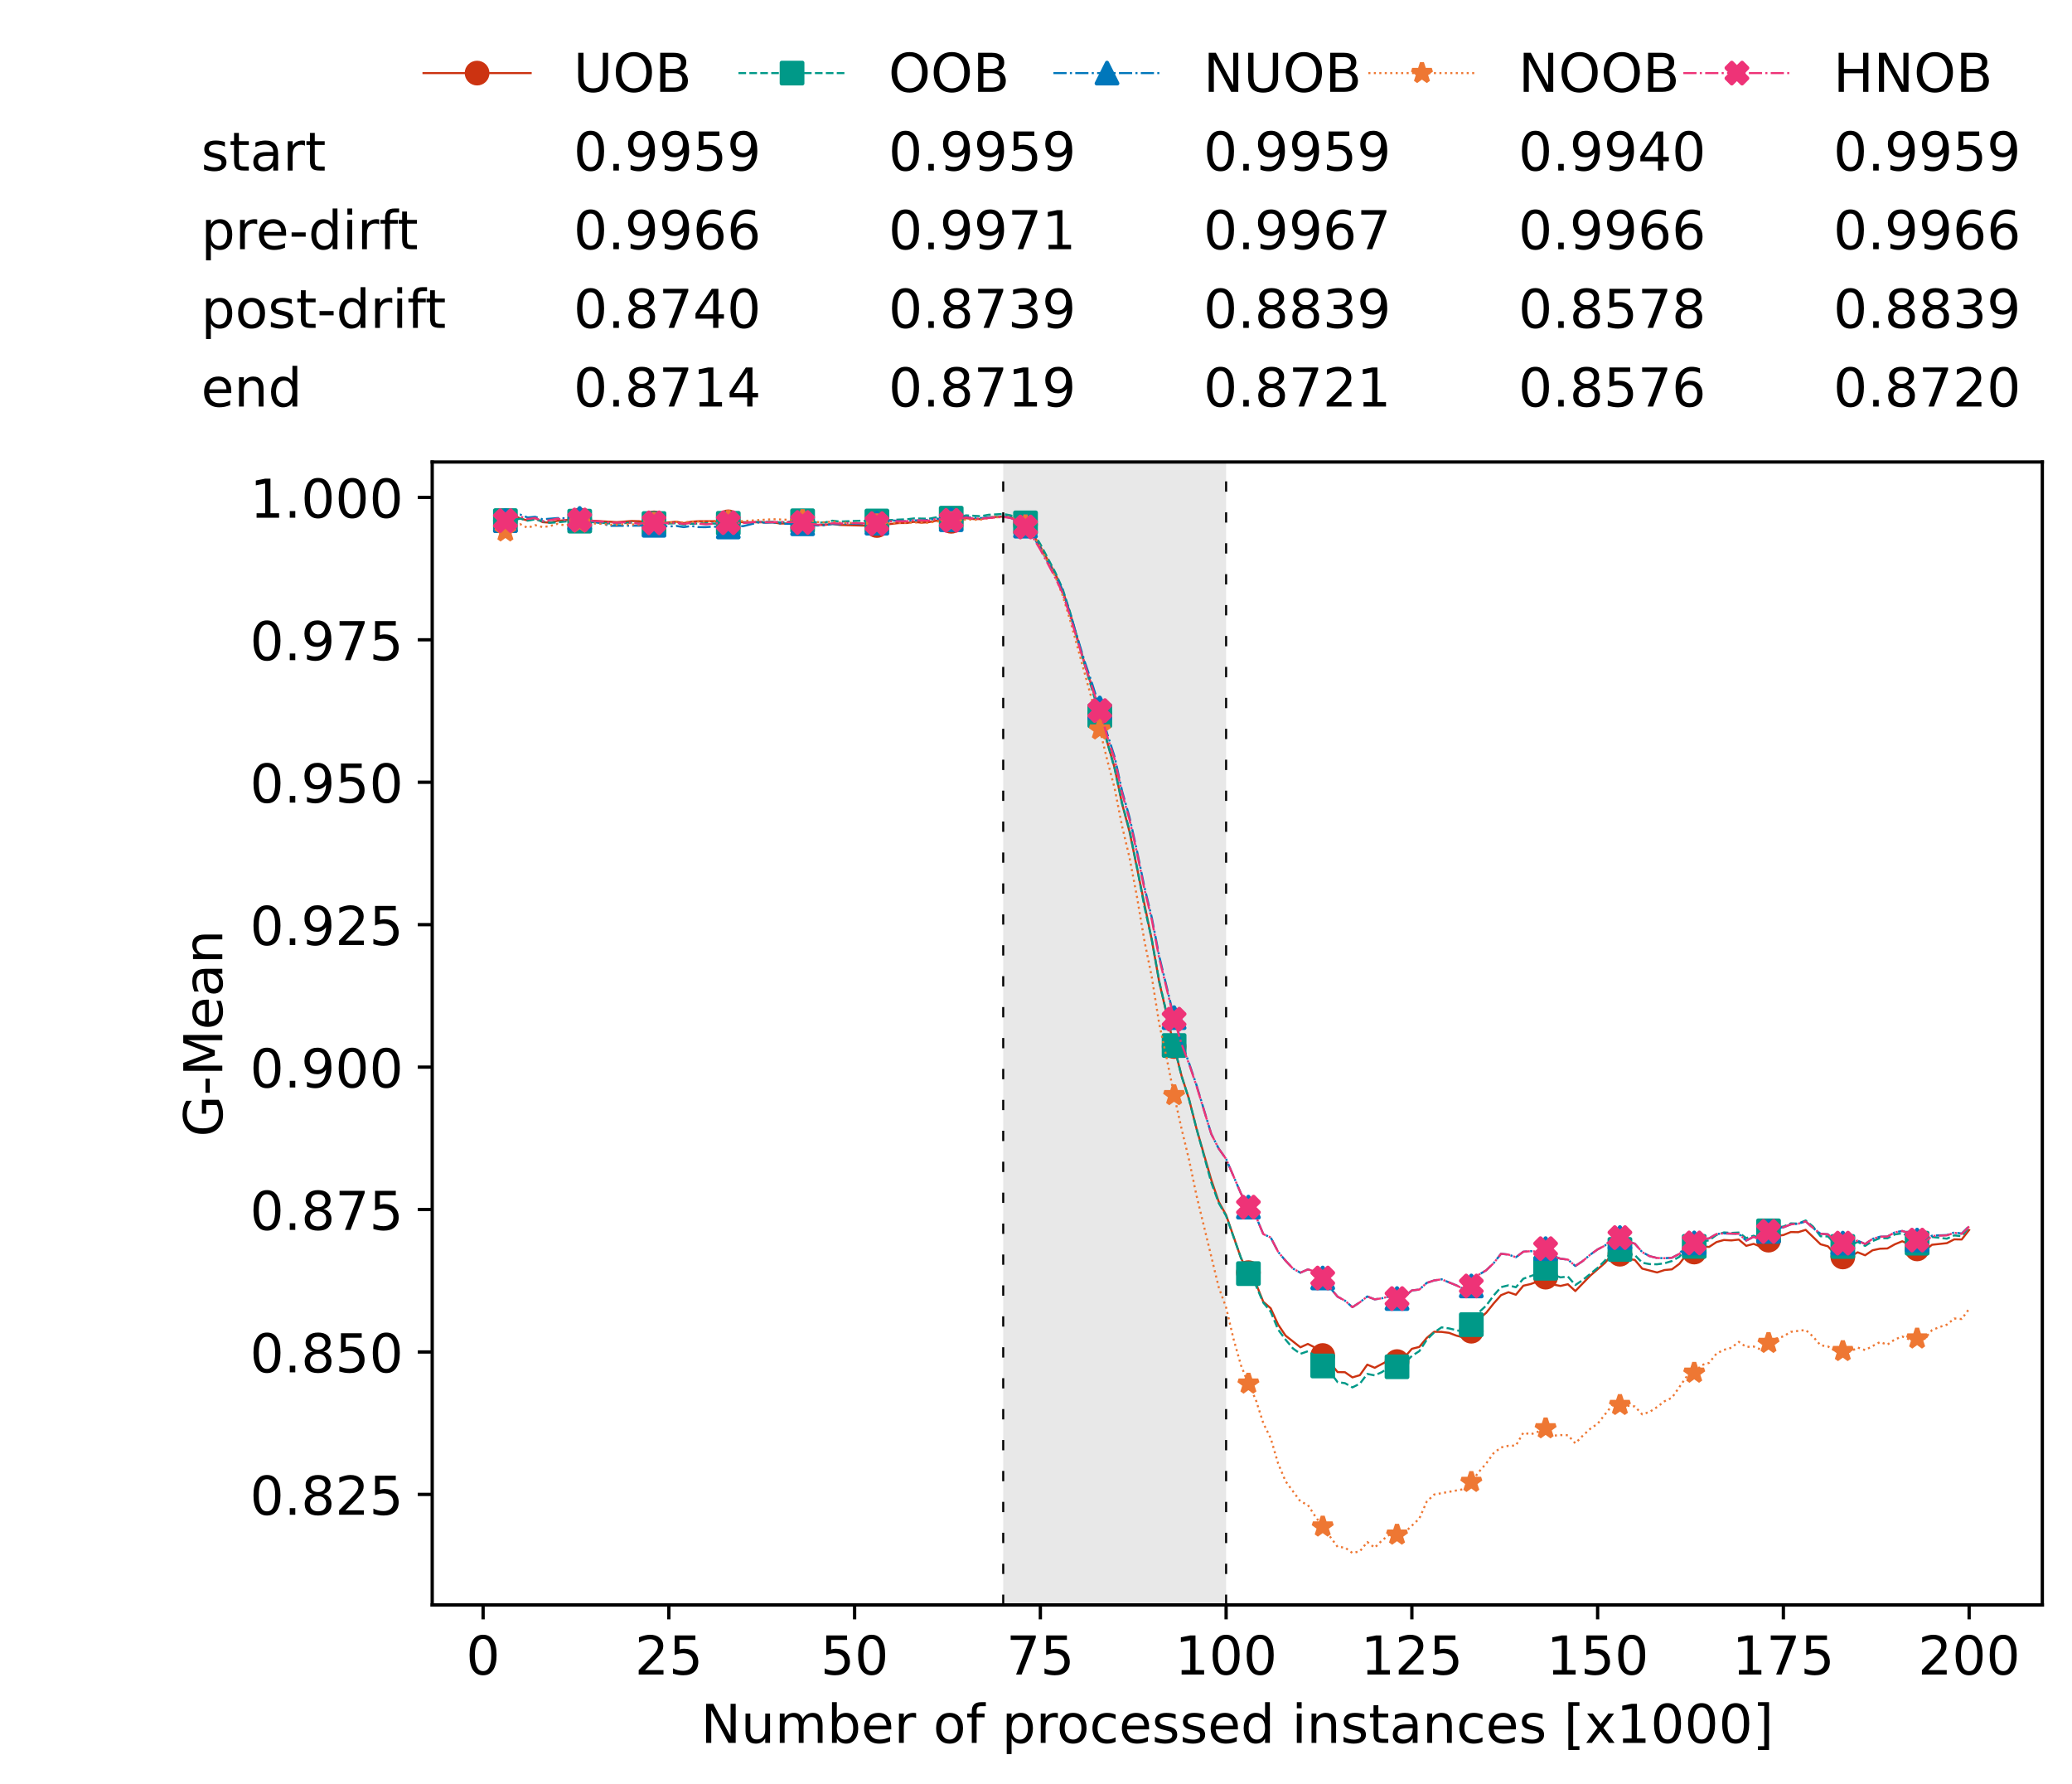 <?xml version="1.0" encoding="utf-8" standalone="no"?>
<!DOCTYPE svg PUBLIC "-//W3C//DTD SVG 1.1//EN"
  "http://www.w3.org/Graphics/SVG/1.1/DTD/svg11.dtd">
<!-- Created with matplotlib (https://matplotlib.org/) -->
<svg height="432.615pt" version="1.1" viewBox="0 0 502.65 432.615" width="502.65pt" xmlns="http://www.w3.org/2000/svg" xmlns:xlink="http://www.w3.org/1999/xlink">
 <defs>
  <style type="text/css">*{stroke-linecap:butt;stroke-linejoin:round;}</style>
 </defs>
 <g id="figure_1">
  <g id="patch_1">
   <path d="M 0 432.615 
L 502.65 432.615 
L 502.65 0 
L 0 0 
z
" style="fill:#ffffff;"/>
  </g>
  <g id="axes_1">
   <g id="patch_2">
    <path d="M 104.85 389.252 
L 495.45 389.252 
L 495.45 112.052 
L 104.85 112.052 
z
" style="fill:#ffffff;"/>
   </g>
   <g id="patch_3">
    <path clip-path="url(#p02c049b97a)" d="M 297.446 389.252 
L 297.446 112.052 
L 243.372 112.052 
L 243.372 389.252 
z
" style="fill:#d3d3d3;opacity:0.5;"/>
   </g>
   <g id="matplotlib.axis_1">
    <g id="xtick_1">
     <g id="line2d_1">
      <defs>
       <path d="M 0 0 
L 0 3.5 
" id="m38cf4d5c36" style="stroke:#000000;stroke-width:0.8;"/>
      </defs>
      <g>
       <use style="stroke:#000000;stroke-width:0.8;" x="117.197" xlink:href="#m38cf4d5c36" y="389.252"/>
      </g>
     </g>
     <g id="text_1">
      <!-- 0 -->
      <g transform="translate(113.061 406.13)scale(0.13 -0.13)">
       <defs>
        <path d="M 31.781 66.406 
Q 24.172 66.406 20.328 58.906 
Q 16.5 51.422 16.5 36.375 
Q 16.5 21.391 20.328 13.891 
Q 24.172 6.391 31.781 6.391 
Q 39.453 6.391 43.281 13.891 
Q 47.125 21.391 47.125 36.375 
Q 47.125 51.422 43.281 58.906 
Q 39.453 66.406 31.781 66.406 
z
M 31.781 74.219 
Q 44.047 74.219 50.516 64.516 
Q 56.984 54.828 56.984 36.375 
Q 56.984 17.969 50.516 8.266 
Q 44.047 -1.422 31.781 -1.422 
Q 19.531 -1.422 13.062 8.266 
Q 6.594 17.969 6.594 36.375 
Q 6.594 54.828 13.062 64.516 
Q 19.531 74.219 31.781 74.219 
z
" id="DejaVuSans-48"/>
       </defs>
       <use xlink:href="#DejaVuSans-48"/>
      </g>
     </g>
    </g>
    <g id="xtick_2">
     <g id="line2d_2">
      <g>
       <use style="stroke:#000000;stroke-width:0.8;" x="162.259" xlink:href="#m38cf4d5c36" y="389.252"/>
      </g>
     </g>
     <g id="text_2">
      <!-- 25 -->
      <g transform="translate(153.988 406.13)scale(0.13 -0.13)">
       <defs>
        <path d="M 19.188 8.297 
L 53.609 8.297 
L 53.609 0 
L 7.328 0 
L 7.328 8.297 
Q 12.938 14.109 22.625 23.891 
Q 32.328 33.688 34.812 36.531 
Q 39.547 41.844 41.422 45.531 
Q 43.312 49.219 43.312 52.781 
Q 43.312 58.594 39.234 62.25 
Q 35.156 65.922 28.609 65.922 
Q 23.969 65.922 18.812 64.312 
Q 13.672 62.703 7.812 59.422 
L 7.812 69.391 
Q 13.766 71.781 18.938 73 
Q 24.125 74.219 28.422 74.219 
Q 39.75 74.219 46.484 68.547 
Q 53.219 62.891 53.219 53.422 
Q 53.219 48.922 51.531 44.891 
Q 49.859 40.875 45.406 35.406 
Q 44.188 33.984 37.641 27.219 
Q 31.109 20.453 19.188 8.297 
z
" id="DejaVuSans-50"/>
        <path d="M 10.797 72.906 
L 49.516 72.906 
L 49.516 64.594 
L 19.828 64.594 
L 19.828 46.734 
Q 21.969 47.469 24.109 47.828 
Q 26.266 48.188 28.422 48.188 
Q 40.625 48.188 47.75 41.5 
Q 54.891 34.812 54.891 23.391 
Q 54.891 11.625 47.562 5.094 
Q 40.234 -1.422 26.906 -1.422 
Q 22.312 -1.422 17.547 -0.641 
Q 12.797 0.141 7.719 1.703 
L 7.719 11.625 
Q 12.109 9.234 16.797 8.062 
Q 21.484 6.891 26.703 6.891 
Q 35.156 6.891 40.078 11.328 
Q 45.016 15.766 45.016 23.391 
Q 45.016 31 40.078 35.438 
Q 35.156 39.891 26.703 39.891 
Q 22.75 39.891 18.812 39.016 
Q 14.891 38.141 10.797 36.281 
z
" id="DejaVuSans-53"/>
       </defs>
       <use xlink:href="#DejaVuSans-50"/>
       <use x="63.623" xlink:href="#DejaVuSans-53"/>
      </g>
     </g>
    </g>
    <g id="xtick_3">
     <g id="line2d_3">
      <g>
       <use style="stroke:#000000;stroke-width:0.8;" x="207.322" xlink:href="#m38cf4d5c36" y="389.252"/>
      </g>
     </g>
     <g id="text_3">
      <!-- 50 -->
      <g transform="translate(199.05 406.13)scale(0.13 -0.13)">
       <use xlink:href="#DejaVuSans-53"/>
       <use x="63.623" xlink:href="#DejaVuSans-48"/>
      </g>
     </g>
    </g>
    <g id="xtick_4">
     <g id="line2d_4">
      <g>
       <use style="stroke:#000000;stroke-width:0.8;" x="252.384" xlink:href="#m38cf4d5c36" y="389.252"/>
      </g>
     </g>
     <g id="text_4">
      <!-- 75 -->
      <g transform="translate(244.113 406.13)scale(0.13 -0.13)">
       <defs>
        <path d="M 8.203 72.906 
L 55.078 72.906 
L 55.078 68.703 
L 28.609 0 
L 18.312 0 
L 43.219 64.594 
L 8.203 64.594 
z
" id="DejaVuSans-55"/>
       </defs>
       <use xlink:href="#DejaVuSans-55"/>
       <use x="63.623" xlink:href="#DejaVuSans-53"/>
      </g>
     </g>
    </g>
    <g id="xtick_5">
     <g id="line2d_5">
      <g>
       <use style="stroke:#000000;stroke-width:0.8;" x="297.446" xlink:href="#m38cf4d5c36" y="389.252"/>
      </g>
     </g>
     <g id="text_5">
      <!-- 100 -->
      <g transform="translate(285.039 406.13)scale(0.13 -0.13)">
       <defs>
        <path d="M 12.406 8.297 
L 28.516 8.297 
L 28.516 63.922 
L 10.984 60.406 
L 10.984 69.391 
L 28.422 72.906 
L 38.281 72.906 
L 38.281 8.297 
L 54.391 8.297 
L 54.391 0 
L 12.406 0 
z
" id="DejaVuSans-49"/>
       </defs>
       <use xlink:href="#DejaVuSans-49"/>
       <use x="63.623" xlink:href="#DejaVuSans-48"/>
       <use x="127.246" xlink:href="#DejaVuSans-48"/>
      </g>
     </g>
    </g>
    <g id="xtick_6">
     <g id="line2d_6">
      <g>
       <use style="stroke:#000000;stroke-width:0.8;" x="342.509" xlink:href="#m38cf4d5c36" y="389.252"/>
      </g>
     </g>
     <g id="text_6">
      <!-- 125 -->
      <g transform="translate(330.102 406.13)scale(0.13 -0.13)">
       <use xlink:href="#DejaVuSans-49"/>
       <use x="63.623" xlink:href="#DejaVuSans-50"/>
       <use x="127.246" xlink:href="#DejaVuSans-53"/>
      </g>
     </g>
    </g>
    <g id="xtick_7">
     <g id="line2d_7">
      <g>
       <use style="stroke:#000000;stroke-width:0.8;" x="387.571" xlink:href="#m38cf4d5c36" y="389.252"/>
      </g>
     </g>
     <g id="text_7">
      <!-- 150 -->
      <g transform="translate(375.164 406.13)scale(0.13 -0.13)">
       <use xlink:href="#DejaVuSans-49"/>
       <use x="63.623" xlink:href="#DejaVuSans-53"/>
       <use x="127.246" xlink:href="#DejaVuSans-48"/>
      </g>
     </g>
    </g>
    <g id="xtick_8">
     <g id="line2d_8">
      <g>
       <use style="stroke:#000000;stroke-width:0.8;" x="432.633" xlink:href="#m38cf4d5c36" y="389.252"/>
      </g>
     </g>
     <g id="text_8">
      <!-- 175 -->
      <g transform="translate(420.226 406.13)scale(0.13 -0.13)">
       <use xlink:href="#DejaVuSans-49"/>
       <use x="63.623" xlink:href="#DejaVuSans-55"/>
       <use x="127.246" xlink:href="#DejaVuSans-53"/>
      </g>
     </g>
    </g>
    <g id="xtick_9">
     <g id="line2d_9">
      <g>
       <use style="stroke:#000000;stroke-width:0.8;" x="477.695" xlink:href="#m38cf4d5c36" y="389.252"/>
      </g>
     </g>
     <g id="text_9">
      <!-- 200 -->
      <g transform="translate(465.289 406.13)scale(0.13 -0.13)">
       <use xlink:href="#DejaVuSans-50"/>
       <use x="63.623" xlink:href="#DejaVuSans-48"/>
       <use x="127.246" xlink:href="#DejaVuSans-48"/>
      </g>
     </g>
    </g>
    <g id="text_10">
     <!-- Number of processed instances [x1000] -->
     <g transform="translate(170.025 422.711)scale(0.13 -0.13)">
      <defs>
       <path d="M 9.812 72.906 
L 23.094 72.906 
L 55.422 11.922 
L 55.422 72.906 
L 64.984 72.906 
L 64.984 0 
L 51.703 0 
L 19.391 60.984 
L 19.391 0 
L 9.812 0 
z
" id="DejaVuSans-78"/>
       <path d="M 8.5 21.578 
L 8.5 54.688 
L 17.484 54.688 
L 17.484 21.922 
Q 17.484 14.156 20.5 10.266 
Q 23.531 6.391 29.594 6.391 
Q 36.859 6.391 41.078 11.031 
Q 45.312 15.672 45.312 23.688 
L 45.312 54.688 
L 54.297 54.688 
L 54.297 0 
L 45.312 0 
L 45.312 8.406 
Q 42.047 3.422 37.719 1 
Q 33.406 -1.422 27.688 -1.422 
Q 18.266 -1.422 13.375 4.438 
Q 8.5 10.297 8.5 21.578 
z
M 31.109 56 
z
" id="DejaVuSans-117"/>
       <path d="M 52 44.188 
Q 55.375 50.25 60.062 53.125 
Q 64.75 56 71.094 56 
Q 79.641 56 84.281 50.016 
Q 88.922 44.047 88.922 33.016 
L 88.922 0 
L 79.891 0 
L 79.891 32.719 
Q 79.891 40.578 77.094 44.375 
Q 74.312 48.188 68.609 48.188 
Q 61.625 48.188 57.562 43.547 
Q 53.516 38.922 53.516 30.906 
L 53.516 0 
L 44.484 0 
L 44.484 32.719 
Q 44.484 40.625 41.703 44.406 
Q 38.922 48.188 33.109 48.188 
Q 26.219 48.188 22.156 43.531 
Q 18.109 38.875 18.109 30.906 
L 18.109 0 
L 9.078 0 
L 9.078 54.688 
L 18.109 54.688 
L 18.109 46.188 
Q 21.188 51.219 25.484 53.609 
Q 29.781 56 35.688 56 
Q 41.656 56 45.828 52.969 
Q 50 49.953 52 44.188 
z
" id="DejaVuSans-109"/>
       <path d="M 48.688 27.297 
Q 48.688 37.203 44.609 42.844 
Q 40.531 48.484 33.406 48.484 
Q 26.266 48.484 22.188 42.844 
Q 18.109 37.203 18.109 27.297 
Q 18.109 17.391 22.188 11.75 
Q 26.266 6.109 33.406 6.109 
Q 40.531 6.109 44.609 11.75 
Q 48.688 17.391 48.688 27.297 
z
M 18.109 46.391 
Q 20.953 51.266 25.266 53.625 
Q 29.594 56 35.594 56 
Q 45.562 56 51.781 48.094 
Q 58.016 40.188 58.016 27.297 
Q 58.016 14.406 51.781 6.484 
Q 45.562 -1.422 35.594 -1.422 
Q 29.594 -1.422 25.266 0.953 
Q 20.953 3.328 18.109 8.203 
L 18.109 0 
L 9.078 0 
L 9.078 75.984 
L 18.109 75.984 
z
" id="DejaVuSans-98"/>
       <path d="M 56.203 29.594 
L 56.203 25.203 
L 14.891 25.203 
Q 15.484 15.922 20.484 11.062 
Q 25.484 6.203 34.422 6.203 
Q 39.594 6.203 44.453 7.469 
Q 49.312 8.734 54.109 11.281 
L 54.109 2.781 
Q 49.266 0.734 44.188 -0.344 
Q 39.109 -1.422 33.891 -1.422 
Q 20.797 -1.422 13.156 6.188 
Q 5.516 13.812 5.516 26.812 
Q 5.516 40.234 12.766 48.109 
Q 20.016 56 32.328 56 
Q 43.359 56 49.781 48.891 
Q 56.203 41.797 56.203 29.594 
z
M 47.219 32.234 
Q 47.125 39.594 43.094 43.984 
Q 39.062 48.391 32.422 48.391 
Q 24.906 48.391 20.391 44.141 
Q 15.875 39.891 15.188 32.172 
z
" id="DejaVuSans-101"/>
       <path d="M 41.109 46.297 
Q 39.594 47.172 37.812 47.578 
Q 36.031 48 33.891 48 
Q 26.266 48 22.188 43.047 
Q 18.109 38.094 18.109 28.812 
L 18.109 0 
L 9.078 0 
L 9.078 54.688 
L 18.109 54.688 
L 18.109 46.188 
Q 20.953 51.172 25.484 53.578 
Q 30.031 56 36.531 56 
Q 37.453 56 38.578 55.875 
Q 39.703 55.766 41.062 55.516 
z
" id="DejaVuSans-114"/>
       <path id="DejaVuSans-32"/>
       <path d="M 30.609 48.391 
Q 23.391 48.391 19.188 42.75 
Q 14.984 37.109 14.984 27.297 
Q 14.984 17.484 19.156 11.844 
Q 23.344 6.203 30.609 6.203 
Q 37.797 6.203 41.984 11.859 
Q 46.188 17.531 46.188 27.297 
Q 46.188 37.016 41.984 42.703 
Q 37.797 48.391 30.609 48.391 
z
M 30.609 56 
Q 42.328 56 49.016 48.375 
Q 55.719 40.766 55.719 27.297 
Q 55.719 13.875 49.016 6.219 
Q 42.328 -1.422 30.609 -1.422 
Q 18.844 -1.422 12.172 6.219 
Q 5.516 13.875 5.516 27.297 
Q 5.516 40.766 12.172 48.375 
Q 18.844 56 30.609 56 
z
" id="DejaVuSans-111"/>
       <path d="M 37.109 75.984 
L 37.109 68.5 
L 28.516 68.5 
Q 23.688 68.5 21.797 66.547 
Q 19.922 64.594 19.922 59.516 
L 19.922 54.688 
L 34.719 54.688 
L 34.719 47.703 
L 19.922 47.703 
L 19.922 0 
L 10.891 0 
L 10.891 47.703 
L 2.297 47.703 
L 2.297 54.688 
L 10.891 54.688 
L 10.891 58.5 
Q 10.891 67.625 15.141 71.797 
Q 19.391 75.984 28.609 75.984 
z
" id="DejaVuSans-102"/>
       <path d="M 18.109 8.203 
L 18.109 -20.797 
L 9.078 -20.797 
L 9.078 54.688 
L 18.109 54.688 
L 18.109 46.391 
Q 20.953 51.266 25.266 53.625 
Q 29.594 56 35.594 56 
Q 45.562 56 51.781 48.094 
Q 58.016 40.188 58.016 27.297 
Q 58.016 14.406 51.781 6.484 
Q 45.562 -1.422 35.594 -1.422 
Q 29.594 -1.422 25.266 0.953 
Q 20.953 3.328 18.109 8.203 
z
M 48.688 27.297 
Q 48.688 37.203 44.609 42.844 
Q 40.531 48.484 33.406 48.484 
Q 26.266 48.484 22.188 42.844 
Q 18.109 37.203 18.109 27.297 
Q 18.109 17.391 22.188 11.75 
Q 26.266 6.109 33.406 6.109 
Q 40.531 6.109 44.609 11.75 
Q 48.688 17.391 48.688 27.297 
z
" id="DejaVuSans-112"/>
       <path d="M 48.781 52.594 
L 48.781 44.188 
Q 44.969 46.297 41.141 47.344 
Q 37.312 48.391 33.406 48.391 
Q 24.656 48.391 19.812 42.844 
Q 14.984 37.312 14.984 27.297 
Q 14.984 17.281 19.812 11.734 
Q 24.656 6.203 33.406 6.203 
Q 37.312 6.203 41.141 7.25 
Q 44.969 8.297 48.781 10.406 
L 48.781 2.094 
Q 45.016 0.344 40.984 -0.531 
Q 36.969 -1.422 32.422 -1.422 
Q 20.062 -1.422 12.781 6.344 
Q 5.516 14.109 5.516 27.297 
Q 5.516 40.672 12.859 48.328 
Q 20.219 56 33.016 56 
Q 37.156 56 41.109 55.141 
Q 45.062 54.297 48.781 52.594 
z
" id="DejaVuSans-99"/>
       <path d="M 44.281 53.078 
L 44.281 44.578 
Q 40.484 46.531 36.375 47.5 
Q 32.281 48.484 27.875 48.484 
Q 21.188 48.484 17.844 46.438 
Q 14.5 44.391 14.5 40.281 
Q 14.5 37.156 16.891 35.375 
Q 19.281 33.594 26.516 31.984 
L 29.594 31.297 
Q 39.156 29.25 43.188 25.516 
Q 47.219 21.781 47.219 15.094 
Q 47.219 7.469 41.188 3.016 
Q 35.156 -1.422 24.609 -1.422 
Q 20.219 -1.422 15.453 -0.562 
Q 10.688 0.297 5.422 2 
L 5.422 11.281 
Q 10.406 8.688 15.234 7.391 
Q 20.062 6.109 24.812 6.109 
Q 31.156 6.109 34.562 8.281 
Q 37.984 10.453 37.984 14.406 
Q 37.984 18.062 35.516 20.016 
Q 33.062 21.969 24.703 23.781 
L 21.578 24.516 
Q 13.234 26.266 9.516 29.906 
Q 5.812 33.547 5.812 39.891 
Q 5.812 47.609 11.281 51.797 
Q 16.75 56 26.812 56 
Q 31.781 56 36.172 55.266 
Q 40.578 54.547 44.281 53.078 
z
" id="DejaVuSans-115"/>
       <path d="M 45.406 46.391 
L 45.406 75.984 
L 54.391 75.984 
L 54.391 0 
L 45.406 0 
L 45.406 8.203 
Q 42.578 3.328 38.25 0.953 
Q 33.938 -1.422 27.875 -1.422 
Q 17.969 -1.422 11.734 6.484 
Q 5.516 14.406 5.516 27.297 
Q 5.516 40.188 11.734 48.094 
Q 17.969 56 27.875 56 
Q 33.938 56 38.25 53.625 
Q 42.578 51.266 45.406 46.391 
z
M 14.797 27.297 
Q 14.797 17.391 18.875 11.75 
Q 22.953 6.109 30.078 6.109 
Q 37.203 6.109 41.297 11.75 
Q 45.406 17.391 45.406 27.297 
Q 45.406 37.203 41.297 42.844 
Q 37.203 48.484 30.078 48.484 
Q 22.953 48.484 18.875 42.844 
Q 14.797 37.203 14.797 27.297 
z
" id="DejaVuSans-100"/>
       <path d="M 9.422 54.688 
L 18.406 54.688 
L 18.406 0 
L 9.422 0 
z
M 9.422 75.984 
L 18.406 75.984 
L 18.406 64.594 
L 9.422 64.594 
z
" id="DejaVuSans-105"/>
       <path d="M 54.891 33.016 
L 54.891 0 
L 45.906 0 
L 45.906 32.719 
Q 45.906 40.484 42.875 44.328 
Q 39.844 48.188 33.797 48.188 
Q 26.516 48.188 22.312 43.547 
Q 18.109 38.922 18.109 30.906 
L 18.109 0 
L 9.078 0 
L 9.078 54.688 
L 18.109 54.688 
L 18.109 46.188 
Q 21.344 51.125 25.703 53.562 
Q 30.078 56 35.797 56 
Q 45.219 56 50.047 50.172 
Q 54.891 44.344 54.891 33.016 
z
" id="DejaVuSans-110"/>
       <path d="M 18.312 70.219 
L 18.312 54.688 
L 36.812 54.688 
L 36.812 47.703 
L 18.312 47.703 
L 18.312 18.016 
Q 18.312 11.328 20.141 9.422 
Q 21.969 7.516 27.594 7.516 
L 36.812 7.516 
L 36.812 0 
L 27.594 0 
Q 17.188 0 13.234 3.875 
Q 9.281 7.766 9.281 18.016 
L 9.281 47.703 
L 2.688 47.703 
L 2.688 54.688 
L 9.281 54.688 
L 9.281 70.219 
z
" id="DejaVuSans-116"/>
       <path d="M 34.281 27.484 
Q 23.391 27.484 19.188 25 
Q 14.984 22.516 14.984 16.5 
Q 14.984 11.719 18.141 8.906 
Q 21.297 6.109 26.703 6.109 
Q 34.188 6.109 38.703 11.406 
Q 43.219 16.703 43.219 25.484 
L 43.219 27.484 
z
M 52.203 31.203 
L 52.203 0 
L 43.219 0 
L 43.219 8.297 
Q 40.141 3.328 35.547 0.953 
Q 30.953 -1.422 24.312 -1.422 
Q 15.922 -1.422 10.953 3.297 
Q 6 8.016 6 15.922 
Q 6 25.141 12.172 29.828 
Q 18.359 34.516 30.609 34.516 
L 43.219 34.516 
L 43.219 35.406 
Q 43.219 41.609 39.141 45 
Q 35.062 48.391 27.688 48.391 
Q 23 48.391 18.547 47.266 
Q 14.109 46.141 10.016 43.891 
L 10.016 52.203 
Q 14.938 54.109 19.578 55.047 
Q 24.219 56 28.609 56 
Q 40.484 56 46.344 49.844 
Q 52.203 43.703 52.203 31.203 
z
" id="DejaVuSans-97"/>
       <path d="M 8.594 75.984 
L 29.297 75.984 
L 29.297 69 
L 17.578 69 
L 17.578 -6.203 
L 29.297 -6.203 
L 29.297 -13.188 
L 8.594 -13.188 
z
" id="DejaVuSans-91"/>
       <path d="M 54.891 54.688 
L 35.109 28.078 
L 55.906 0 
L 45.312 0 
L 29.391 21.484 
L 13.484 0 
L 2.875 0 
L 24.125 28.609 
L 4.688 54.688 
L 15.281 54.688 
L 29.781 35.203 
L 44.281 54.688 
z
" id="DejaVuSans-120"/>
       <path d="M 30.422 75.984 
L 30.422 -13.188 
L 9.719 -13.188 
L 9.719 -6.203 
L 21.391 -6.203 
L 21.391 69 
L 9.719 69 
L 9.719 75.984 
z
" id="DejaVuSans-93"/>
      </defs>
      <use xlink:href="#DejaVuSans-78"/>
      <use x="74.805" xlink:href="#DejaVuSans-117"/>
      <use x="138.184" xlink:href="#DejaVuSans-109"/>
      <use x="235.596" xlink:href="#DejaVuSans-98"/>
      <use x="299.072" xlink:href="#DejaVuSans-101"/>
      <use x="360.596" xlink:href="#DejaVuSans-114"/>
      <use x="401.709" xlink:href="#DejaVuSans-32"/>
      <use x="433.496" xlink:href="#DejaVuSans-111"/>
      <use x="494.678" xlink:href="#DejaVuSans-102"/>
      <use x="529.883" xlink:href="#DejaVuSans-32"/>
      <use x="561.67" xlink:href="#DejaVuSans-112"/>
      <use x="625.146" xlink:href="#DejaVuSans-114"/>
      <use x="664.01" xlink:href="#DejaVuSans-111"/>
      <use x="725.191" xlink:href="#DejaVuSans-99"/>
      <use x="780.172" xlink:href="#DejaVuSans-101"/>
      <use x="841.695" xlink:href="#DejaVuSans-115"/>
      <use x="893.795" xlink:href="#DejaVuSans-115"/>
      <use x="945.895" xlink:href="#DejaVuSans-101"/>
      <use x="1007.418" xlink:href="#DejaVuSans-100"/>
      <use x="1070.895" xlink:href="#DejaVuSans-32"/>
      <use x="1102.682" xlink:href="#DejaVuSans-105"/>
      <use x="1130.465" xlink:href="#DejaVuSans-110"/>
      <use x="1193.844" xlink:href="#DejaVuSans-115"/>
      <use x="1245.943" xlink:href="#DejaVuSans-116"/>
      <use x="1285.152" xlink:href="#DejaVuSans-97"/>
      <use x="1346.432" xlink:href="#DejaVuSans-110"/>
      <use x="1409.811" xlink:href="#DejaVuSans-99"/>
      <use x="1464.791" xlink:href="#DejaVuSans-101"/>
      <use x="1526.314" xlink:href="#DejaVuSans-115"/>
      <use x="1578.414" xlink:href="#DejaVuSans-32"/>
      <use x="1610.201" xlink:href="#DejaVuSans-91"/>
      <use x="1649.215" xlink:href="#DejaVuSans-120"/>
      <use x="1708.395" xlink:href="#DejaVuSans-49"/>
      <use x="1772.018" xlink:href="#DejaVuSans-48"/>
      <use x="1835.641" xlink:href="#DejaVuSans-48"/>
      <use x="1899.264" xlink:href="#DejaVuSans-48"/>
      <use x="1962.887" xlink:href="#DejaVuSans-93"/>
     </g>
    </g>
   </g>
   <g id="matplotlib.axis_2">
    <g id="ytick_1">
     <g id="line2d_10">
      <defs>
       <path d="M 0 0 
L -3.5 0 
" id="m7c815080f7" style="stroke:#000000;stroke-width:0.8;"/>
      </defs>
      <g>
       <use style="stroke:#000000;stroke-width:0.8;" x="104.85" xlink:href="#m7c815080f7" y="362.444"/>
      </g>
     </g>
     <g id="text_11">
      <!-- 0.825 -->
      <g transform="translate(60.633 367.383)scale(0.13 -0.13)">
       <defs>
        <path d="M 10.688 12.406 
L 21 12.406 
L 21 0 
L 10.688 0 
z
" id="DejaVuSans-46"/>
        <path d="M 31.781 34.625 
Q 24.75 34.625 20.719 30.859 
Q 16.703 27.094 16.703 20.516 
Q 16.703 13.922 20.719 10.156 
Q 24.75 6.391 31.781 6.391 
Q 38.812 6.391 42.859 10.172 
Q 46.922 13.969 46.922 20.516 
Q 46.922 27.094 42.891 30.859 
Q 38.875 34.625 31.781 34.625 
z
M 21.922 38.812 
Q 15.578 40.375 12.031 44.719 
Q 8.5 49.078 8.5 55.328 
Q 8.5 64.062 14.719 69.141 
Q 20.953 74.219 31.781 74.219 
Q 42.672 74.219 48.875 69.141 
Q 55.078 64.062 55.078 55.328 
Q 55.078 49.078 51.531 44.719 
Q 48 40.375 41.703 38.812 
Q 48.828 37.156 52.797 32.312 
Q 56.781 27.484 56.781 20.516 
Q 56.781 9.906 50.312 4.234 
Q 43.844 -1.422 31.781 -1.422 
Q 19.734 -1.422 13.25 4.234 
Q 6.781 9.906 6.781 20.516 
Q 6.781 27.484 10.781 32.312 
Q 14.797 37.156 21.922 38.812 
z
M 18.312 54.391 
Q 18.312 48.734 21.844 45.562 
Q 25.391 42.391 31.781 42.391 
Q 38.141 42.391 41.719 45.562 
Q 45.312 48.734 45.312 54.391 
Q 45.312 60.062 41.719 63.234 
Q 38.141 66.406 31.781 66.406 
Q 25.391 66.406 21.844 63.234 
Q 18.312 60.062 18.312 54.391 
z
" id="DejaVuSans-56"/>
       </defs>
       <use xlink:href="#DejaVuSans-48"/>
       <use x="63.623" xlink:href="#DejaVuSans-46"/>
       <use x="95.41" xlink:href="#DejaVuSans-56"/>
       <use x="159.033" xlink:href="#DejaVuSans-50"/>
       <use x="222.656" xlink:href="#DejaVuSans-53"/>
      </g>
     </g>
    </g>
    <g id="ytick_2">
     <g id="line2d_11">
      <g>
       <use style="stroke:#000000;stroke-width:0.8;" x="104.85" xlink:href="#m7c815080f7" y="327.899"/>
      </g>
     </g>
     <g id="text_12">
      <!-- 0.850 -->
      <g transform="translate(60.633 332.838)scale(0.13 -0.13)">
       <use xlink:href="#DejaVuSans-48"/>
       <use x="63.623" xlink:href="#DejaVuSans-46"/>
       <use x="95.41" xlink:href="#DejaVuSans-56"/>
       <use x="159.033" xlink:href="#DejaVuSans-53"/>
       <use x="222.656" xlink:href="#DejaVuSans-48"/>
      </g>
     </g>
    </g>
    <g id="ytick_3">
     <g id="line2d_12">
      <g>
       <use style="stroke:#000000;stroke-width:0.8;" x="104.85" xlink:href="#m7c815080f7" y="293.354"/>
      </g>
     </g>
     <g id="text_13">
      <!-- 0.875 -->
      <g transform="translate(60.633 298.293)scale(0.13 -0.13)">
       <use xlink:href="#DejaVuSans-48"/>
       <use x="63.623" xlink:href="#DejaVuSans-46"/>
       <use x="95.41" xlink:href="#DejaVuSans-56"/>
       <use x="159.033" xlink:href="#DejaVuSans-55"/>
       <use x="222.656" xlink:href="#DejaVuSans-53"/>
      </g>
     </g>
    </g>
    <g id="ytick_4">
     <g id="line2d_13">
      <g>
       <use style="stroke:#000000;stroke-width:0.8;" x="104.85" xlink:href="#m7c815080f7" y="258.809"/>
      </g>
     </g>
     <g id="text_14">
      <!-- 0.900 -->
      <g transform="translate(60.633 263.748)scale(0.13 -0.13)">
       <defs>
        <path d="M 10.984 1.516 
L 10.984 10.5 
Q 14.703 8.734 18.5 7.812 
Q 22.312 6.891 25.984 6.891 
Q 35.75 6.891 40.891 13.453 
Q 46.047 20.016 46.781 33.406 
Q 43.953 29.203 39.594 26.953 
Q 35.25 24.703 29.984 24.703 
Q 19.047 24.703 12.672 31.312 
Q 6.297 37.938 6.297 49.422 
Q 6.297 60.641 12.938 67.422 
Q 19.578 74.219 30.609 74.219 
Q 43.266 74.219 49.922 64.516 
Q 56.594 54.828 56.594 36.375 
Q 56.594 19.141 48.406 8.859 
Q 40.234 -1.422 26.422 -1.422 
Q 22.703 -1.422 18.891 -0.688 
Q 15.094 0.047 10.984 1.516 
z
M 30.609 32.422 
Q 37.25 32.422 41.125 36.953 
Q 45.016 41.5 45.016 49.422 
Q 45.016 57.281 41.125 61.844 
Q 37.25 66.406 30.609 66.406 
Q 23.969 66.406 20.094 61.844 
Q 16.219 57.281 16.219 49.422 
Q 16.219 41.5 20.094 36.953 
Q 23.969 32.422 30.609 32.422 
z
" id="DejaVuSans-57"/>
       </defs>
       <use xlink:href="#DejaVuSans-48"/>
       <use x="63.623" xlink:href="#DejaVuSans-46"/>
       <use x="95.41" xlink:href="#DejaVuSans-57"/>
       <use x="159.033" xlink:href="#DejaVuSans-48"/>
       <use x="222.656" xlink:href="#DejaVuSans-48"/>
      </g>
     </g>
    </g>
    <g id="ytick_5">
     <g id="line2d_14">
      <g>
       <use style="stroke:#000000;stroke-width:0.8;" x="104.85" xlink:href="#m7c815080f7" y="224.263"/>
      </g>
     </g>
     <g id="text_15">
      <!-- 0.925 -->
      <g transform="translate(60.633 229.202)scale(0.13 -0.13)">
       <use xlink:href="#DejaVuSans-48"/>
       <use x="63.623" xlink:href="#DejaVuSans-46"/>
       <use x="95.41" xlink:href="#DejaVuSans-57"/>
       <use x="159.033" xlink:href="#DejaVuSans-50"/>
       <use x="222.656" xlink:href="#DejaVuSans-53"/>
      </g>
     </g>
    </g>
    <g id="ytick_6">
     <g id="line2d_15">
      <g>
       <use style="stroke:#000000;stroke-width:0.8;" x="104.85" xlink:href="#m7c815080f7" y="189.718"/>
      </g>
     </g>
     <g id="text_16">
      <!-- 0.950 -->
      <g transform="translate(60.633 194.657)scale(0.13 -0.13)">
       <use xlink:href="#DejaVuSans-48"/>
       <use x="63.623" xlink:href="#DejaVuSans-46"/>
       <use x="95.41" xlink:href="#DejaVuSans-57"/>
       <use x="159.033" xlink:href="#DejaVuSans-53"/>
       <use x="222.656" xlink:href="#DejaVuSans-48"/>
      </g>
     </g>
    </g>
    <g id="ytick_7">
     <g id="line2d_16">
      <g>
       <use style="stroke:#000000;stroke-width:0.8;" x="104.85" xlink:href="#m7c815080f7" y="155.173"/>
      </g>
     </g>
     <g id="text_17">
      <!-- 0.975 -->
      <g transform="translate(60.633 160.112)scale(0.13 -0.13)">
       <use xlink:href="#DejaVuSans-48"/>
       <use x="63.623" xlink:href="#DejaVuSans-46"/>
       <use x="95.41" xlink:href="#DejaVuSans-57"/>
       <use x="159.033" xlink:href="#DejaVuSans-55"/>
       <use x="222.656" xlink:href="#DejaVuSans-53"/>
      </g>
     </g>
    </g>
    <g id="ytick_8">
     <g id="line2d_17">
      <g>
       <use style="stroke:#000000;stroke-width:0.8;" x="104.85" xlink:href="#m7c815080f7" y="120.627"/>
      </g>
     </g>
     <g id="text_18">
      <!-- 1.000 -->
      <g transform="translate(60.633 125.566)scale(0.13 -0.13)">
       <use xlink:href="#DejaVuSans-49"/>
       <use x="63.623" xlink:href="#DejaVuSans-46"/>
       <use x="95.41" xlink:href="#DejaVuSans-48"/>
       <use x="159.033" xlink:href="#DejaVuSans-48"/>
       <use x="222.656" xlink:href="#DejaVuSans-48"/>
      </g>
     </g>
    </g>
    <g id="text_19">
     <!-- G-Mean -->
     <g transform="translate(53.93 275.744)rotate(-90)scale(0.13 -0.13)">
      <defs>
       <path d="M 59.516 10.406 
L 59.516 29.984 
L 43.406 29.984 
L 43.406 38.094 
L 69.281 38.094 
L 69.281 6.781 
Q 63.578 2.734 56.688 0.656 
Q 49.812 -1.422 42 -1.422 
Q 24.906 -1.422 15.25 8.562 
Q 5.609 18.562 5.609 36.375 
Q 5.609 54.25 15.25 64.234 
Q 24.906 74.219 42 74.219 
Q 49.125 74.219 55.547 72.453 
Q 61.969 70.703 67.391 67.281 
L 67.391 56.781 
Q 61.922 61.422 55.766 63.766 
Q 49.609 66.109 42.828 66.109 
Q 29.438 66.109 22.719 58.641 
Q 16.016 51.172 16.016 36.375 
Q 16.016 21.625 22.719 14.156 
Q 29.438 6.688 42.828 6.688 
Q 48.047 6.688 52.141 7.594 
Q 56.25 8.5 59.516 10.406 
z
" id="DejaVuSans-71"/>
       <path d="M 4.891 31.391 
L 31.203 31.391 
L 31.203 23.391 
L 4.891 23.391 
z
" id="DejaVuSans-45"/>
       <path d="M 9.812 72.906 
L 24.516 72.906 
L 43.109 23.297 
L 61.812 72.906 
L 76.516 72.906 
L 76.516 0 
L 66.891 0 
L 66.891 64.016 
L 48.094 14.016 
L 38.188 14.016 
L 19.391 64.016 
L 19.391 0 
L 9.812 0 
z
" id="DejaVuSans-77"/>
      </defs>
      <use xlink:href="#DejaVuSans-71"/>
      <use x="77.49" xlink:href="#DejaVuSans-45"/>
      <use x="113.574" xlink:href="#DejaVuSans-77"/>
      <use x="199.854" xlink:href="#DejaVuSans-101"/>
      <use x="261.377" xlink:href="#DejaVuSans-97"/>
      <use x="322.656" xlink:href="#DejaVuSans-110"/>
     </g>
    </g>
   </g>
   <g id="line2d_18"/>
   <g id="line2d_19"/>
   <g id="line2d_20"/>
   <g id="line2d_21"/>
   <g id="line2d_22"/>
   <g id="line2d_23">
    <path clip-path="url(#p02c049b97a)" d="M 122.605 126.267 
L 124.407 124.831 
L 126.21 125.739 
L 128.012 126.246 
L 129.815 125.655 
L 131.617 126.637 
L 133.419 126.763 
L 135.222 126.323 
L 138.827 126.005 
L 149.642 126.64 
L 153.247 126.363 
L 155.049 126.416 
L 158.654 126.813 
L 160.457 126.883 
L 164.062 126.527 
L 165.864 126.879 
L 167.667 126.54 
L 169.469 126.403 
L 173.074 126.411 
L 174.877 126.63 
L 176.679 126.561 
L 180.284 126.646 
L 187.494 126.694 
L 189.297 126.968 
L 191.099 126.979 
L 192.902 126.631 
L 194.704 126.561 
L 196.507 126.837 
L 198.309 127.321 
L 200.112 127.321 
L 201.914 127.042 
L 203.717 127.314 
L 210.927 127.516 
L 212.729 127.455 
L 218.137 126.841 
L 219.939 126.848 
L 221.742 126.566 
L 223.544 126.766 
L 225.347 126.636 
L 227.149 126.287 
L 228.952 126.421 
L 230.754 126.431 
L 232.557 126.156 
L 234.359 125.678 
L 236.162 125.887 
L 237.964 125.888 
L 239.767 125.48 
L 243.372 125.271 
L 245.174 125.466 
L 246.976 126.077 
L 248.779 127.221 
L 250.581 129.536 
L 252.384 132.597 
L 255.989 139.137 
L 257.791 143.239 
L 259.594 148.748 
L 263.199 161.25 
L 265.001 166.921 
L 266.804 173.114 
L 268.606 180 
L 270.409 186.305 
L 272.211 194.978 
L 274.014 201.722 
L 279.421 227.991 
L 281.224 238.175 
L 284.829 253.82 
L 286.631 260.889 
L 288.434 266.518 
L 290.236 273.63 
L 293.841 286.131 
L 295.644 291.439 
L 297.446 294.69 
L 301.051 305.134 
L 302.854 308.656 
L 304.656 311.228 
L 306.459 315.719 
L 308.261 317.303 
L 310.064 321.257 
L 311.866 323.933 
L 315.471 326.769 
L 317.274 325.949 
L 319.076 326.855 
L 322.681 330.54 
L 324.484 332.772 
L 326.286 332.814 
L 328.089 334.062 
L 329.891 333.528 
L 331.694 330.968 
L 333.496 331.731 
L 337.101 329.838 
L 338.904 330.229 
L 340.706 329.205 
L 342.509 327.132 
L 344.311 326.672 
L 346.114 324.499 
L 347.916 322.997 
L 349.719 323.035 
L 351.521 323.261 
L 353.324 323.94 
L 355.126 324.399 
L 356.928 322.866 
L 358.731 319.919 
L 360.533 318.406 
L 362.336 316.15 
L 364.138 314.121 
L 365.941 313.404 
L 367.743 314.021 
L 369.546 311.831 
L 371.348 311.418 
L 373.151 310.757 
L 374.953 309.758 
L 376.756 311.537 
L 378.558 311.886 
L 380.361 311.466 
L 382.163 313.127 
L 385.768 309.409 
L 389.373 306.277 
L 391.176 304.136 
L 392.978 304.191 
L 394.781 305.333 
L 396.583 305.561 
L 398.386 307.681 
L 401.991 308.615 
L 403.793 308.031 
L 405.596 307.859 
L 407.398 306.523 
L 409.201 304.201 
L 411.003 303.667 
L 412.806 302.271 
L 414.608 302.423 
L 416.411 301.243 
L 418.213 300.741 
L 420.016 300.844 
L 421.818 300.639 
L 423.621 302.16 
L 425.423 301.677 
L 427.226 302.411 
L 429.028 300.781 
L 430.831 299.772 
L 432.633 299.539 
L 434.436 298.815 
L 436.238 298.844 
L 438.041 298.279 
L 441.646 301.771 
L 443.448 302.273 
L 445.251 304.274 
L 447.053 304.857 
L 448.856 304.762 
L 450.658 303.721 
L 452.461 304.449 
L 454.263 303.236 
L 456.066 302.855 
L 457.868 302.795 
L 459.671 301.782 
L 461.473 301.048 
L 463.276 301.856 
L 465.078 302.905 
L 466.881 303.37 
L 468.683 301.897 
L 472.288 301.509 
L 474.09 300.583 
L 475.893 300.621 
L 477.695 298.32 
L 477.695 298.32 
" style="fill:none;stroke:#cc3311;stroke-linecap:square;stroke-width:0.5;"/>
    <defs>
     <path d="M 0 2.5 
C 0.663 2.5 1.299 2.237 1.768 1.768 
C 2.237 1.299 2.5 0.663 2.5 0 
C 2.5 -0.663 2.237 -1.299 1.768 -1.768 
C 1.299 -2.237 0.663 -2.5 0 -2.5 
C -0.663 -2.5 -1.299 -2.237 -1.768 -1.768 
C -2.237 -1.299 -2.5 -0.663 -2.5 0 
C -2.5 0.663 -2.237 1.299 -1.768 1.768 
C -1.299 2.237 -0.663 2.5 0 2.5 
z
" id="m22093ab02a" style="stroke:#cc3311;"/>
    </defs>
    <g clip-path="url(#p02c049b97a)">
     <use style="fill:#cc3311;stroke:#cc3311;" x="122.605" xlink:href="#m22093ab02a" y="126.267"/>
     <use style="fill:#cc3311;stroke:#cc3311;" x="140.629" xlink:href="#m22093ab02a" y="126.128"/>
     <use style="fill:#cc3311;stroke:#cc3311;" x="158.654" xlink:href="#m22093ab02a" y="126.813"/>
     <use style="fill:#cc3311;stroke:#cc3311;" x="176.679" xlink:href="#m22093ab02a" y="126.561"/>
     <use style="fill:#cc3311;stroke:#cc3311;" x="194.704" xlink:href="#m22093ab02a" y="126.561"/>
     <use style="fill:#cc3311;stroke:#cc3311;" x="212.729" xlink:href="#m22093ab02a" y="127.455"/>
     <use style="fill:#cc3311;stroke:#cc3311;" x="230.754" xlink:href="#m22093ab02a" y="126.431"/>
     <use style="fill:#cc3311;stroke:#cc3311;" x="248.779" xlink:href="#m22093ab02a" y="127.221"/>
     <use style="fill:#cc3311;stroke:#cc3311;" x="266.804" xlink:href="#m22093ab02a" y="173.114"/>
     <use style="fill:#cc3311;stroke:#cc3311;" x="284.829" xlink:href="#m22093ab02a" y="253.82"/>
     <use style="fill:#cc3311;stroke:#cc3311;" x="302.854" xlink:href="#m22093ab02a" y="308.656"/>
     <use style="fill:#cc3311;stroke:#cc3311;" x="320.879" xlink:href="#m22093ab02a" y="328.755"/>
     <use style="fill:#cc3311;stroke:#cc3311;" x="338.904" xlink:href="#m22093ab02a" y="330.229"/>
     <use style="fill:#cc3311;stroke:#cc3311;" x="356.928" xlink:href="#m22093ab02a" y="322.866"/>
     <use style="fill:#cc3311;stroke:#cc3311;" x="374.953" xlink:href="#m22093ab02a" y="309.758"/>
     <use style="fill:#cc3311;stroke:#cc3311;" x="392.978" xlink:href="#m22093ab02a" y="304.191"/>
     <use style="fill:#cc3311;stroke:#cc3311;" x="411.003" xlink:href="#m22093ab02a" y="303.667"/>
     <use style="fill:#cc3311;stroke:#cc3311;" x="429.028" xlink:href="#m22093ab02a" y="300.781"/>
     <use style="fill:#cc3311;stroke:#cc3311;" x="447.053" xlink:href="#m22093ab02a" y="304.857"/>
     <use style="fill:#cc3311;stroke:#cc3311;" x="465.078" xlink:href="#m22093ab02a" y="302.905"/>
    </g>
   </g>
   <g id="line2d_24"/>
   <g id="line2d_25"/>
   <g id="line2d_26"/>
   <g id="line2d_27"/>
   <g id="line2d_28">
    <path clip-path="url(#p02c049b97a)" d="M 122.605 126.267 
L 124.407 126.257 
L 126.21 125.768 
L 128.012 126.268 
L 129.815 125.96 
L 131.617 126.442 
L 133.419 126.793 
L 135.222 126.696 
L 138.827 126.299 
L 144.234 126.658 
L 147.839 126.956 
L 149.642 126.995 
L 153.247 126.758 
L 155.049 126.942 
L 162.259 126.968 
L 164.062 126.887 
L 165.864 127.24 
L 167.667 127.036 
L 171.272 126.906 
L 174.877 127.053 
L 176.679 126.917 
L 178.482 126.924 
L 183.889 126.586 
L 187.494 126.574 
L 189.297 126.711 
L 191.099 126.579 
L 192.902 126.3 
L 196.507 126.369 
L 198.309 126.778 
L 200.112 126.71 
L 201.914 126.29 
L 203.717 126.494 
L 209.124 126.286 
L 210.927 126.421 
L 214.532 126.218 
L 218.137 126.017 
L 219.939 125.952 
L 221.742 125.739 
L 225.347 125.812 
L 227.149 125.463 
L 228.952 125.666 
L 230.754 125.673 
L 232.557 125.398 
L 234.359 124.991 
L 237.964 125.199 
L 239.767 124.859 
L 243.372 124.652 
L 245.174 124.993 
L 246.976 125.672 
L 248.779 126.815 
L 250.581 129.058 
L 252.384 131.979 
L 255.989 138.802 
L 257.791 142.83 
L 259.594 148.483 
L 263.199 161.394 
L 266.804 173.585 
L 270.409 186.468 
L 272.211 194.849 
L 274.014 201.391 
L 275.816 210.316 
L 277.619 219.892 
L 279.421 227.917 
L 281.224 238.071 
L 284.829 253.573 
L 286.631 261.02 
L 288.434 266.547 
L 290.236 273.634 
L 293.841 286.776 
L 295.644 291.754 
L 297.446 294.906 
L 301.051 305.092 
L 302.854 308.892 
L 304.656 311.739 
L 306.459 315.938 
L 308.261 318.117 
L 310.064 322.473 
L 311.866 324.901 
L 313.669 327.048 
L 315.471 328.351 
L 317.274 327.724 
L 319.076 328.844 
L 320.879 331.297 
L 322.681 332.793 
L 324.484 335.211 
L 326.286 335.471 
L 328.089 336.491 
L 329.891 335.591 
L 331.694 333.22 
L 333.496 333.582 
L 335.299 332.756 
L 337.101 331.436 
L 338.904 331.489 
L 340.706 330.681 
L 342.509 328.856 
L 344.311 327.702 
L 346.114 324.952 
L 347.916 323.14 
L 349.719 321.927 
L 351.521 322.184 
L 355.126 323.046 
L 356.928 321.273 
L 358.731 318.317 
L 360.533 316.668 
L 362.336 314.217 
L 364.138 312.175 
L 365.941 311.737 
L 367.743 312.203 
L 369.546 310.136 
L 373.151 308.853 
L 374.953 307.591 
L 376.756 309.148 
L 378.558 309.808 
L 380.361 309.606 
L 382.163 311.668 
L 383.966 310.444 
L 387.571 307.499 
L 389.373 305.706 
L 391.176 303.191 
L 392.978 303.025 
L 394.781 304.083 
L 396.583 304.383 
L 398.386 306.252 
L 400.188 306.587 
L 401.991 306.635 
L 403.793 306.395 
L 405.596 305.839 
L 407.398 304.824 
L 409.201 302.425 
L 411.003 302.293 
L 412.806 301.149 
L 414.608 300.821 
L 416.411 299.511 
L 418.213 298.907 
L 420.016 299.023 
L 421.818 298.933 
L 423.621 300.287 
L 425.423 299.701 
L 427.226 300.458 
L 429.028 298.516 
L 430.831 297.727 
L 432.633 297.48 
L 434.436 296.716 
L 436.238 296.767 
L 438.041 296.003 
L 439.843 297.496 
L 441.646 299.833 
L 443.448 299.871 
L 445.251 301.793 
L 447.053 302.309 
L 448.856 302.077 
L 450.658 301.191 
L 452.461 302.173 
L 454.263 301.009 
L 456.066 300.284 
L 457.868 300.318 
L 459.671 299.395 
L 461.473 299.108 
L 463.276 300.02 
L 465.078 301.507 
L 466.881 301.473 
L 468.683 299.998 
L 472.288 300.421 
L 474.09 299.631 
L 475.893 299.809 
L 477.695 297.6 
L 477.695 297.6 
" style="fill:none;stroke:#009988;stroke-dasharray:1.85,0.8;stroke-dashoffset:0;stroke-width:0.5;"/>
    <defs>
     <path d="M -2.5 2.5 
L 2.5 2.5 
L 2.5 -2.5 
L -2.5 -2.5 
z
" id="mabb775def1" style="stroke:#009988;stroke-linejoin:miter;"/>
    </defs>
    <g clip-path="url(#p02c049b97a)">
     <use style="fill:#009988;stroke:#009988;stroke-linejoin:miter;" x="122.605" xlink:href="#mabb775def1" y="126.267"/>
     <use style="fill:#009988;stroke:#009988;stroke-linejoin:miter;" x="140.629" xlink:href="#mabb775def1" y="126.396"/>
     <use style="fill:#009988;stroke:#009988;stroke-linejoin:miter;" x="158.654" xlink:href="#mabb775def1" y="126.968"/>
     <use style="fill:#009988;stroke:#009988;stroke-linejoin:miter;" x="176.679" xlink:href="#mabb775def1" y="126.917"/>
     <use style="fill:#009988;stroke:#009988;stroke-linejoin:miter;" x="194.704" xlink:href="#mabb775def1" y="126.3"/>
     <use style="fill:#009988;stroke:#009988;stroke-linejoin:miter;" x="212.729" xlink:href="#mabb775def1" y="126.355"/>
     <use style="fill:#009988;stroke:#009988;stroke-linejoin:miter;" x="230.754" xlink:href="#mabb775def1" y="125.673"/>
     <use style="fill:#009988;stroke:#009988;stroke-linejoin:miter;" x="248.779" xlink:href="#mabb775def1" y="126.815"/>
     <use style="fill:#009988;stroke:#009988;stroke-linejoin:miter;" x="266.804" xlink:href="#mabb775def1" y="173.585"/>
     <use style="fill:#009988;stroke:#009988;stroke-linejoin:miter;" x="284.829" xlink:href="#mabb775def1" y="253.573"/>
     <use style="fill:#009988;stroke:#009988;stroke-linejoin:miter;" x="302.854" xlink:href="#mabb775def1" y="308.892"/>
     <use style="fill:#009988;stroke:#009988;stroke-linejoin:miter;" x="320.879" xlink:href="#mabb775def1" y="331.297"/>
     <use style="fill:#009988;stroke:#009988;stroke-linejoin:miter;" x="338.904" xlink:href="#mabb775def1" y="331.489"/>
     <use style="fill:#009988;stroke:#009988;stroke-linejoin:miter;" x="356.928" xlink:href="#mabb775def1" y="321.273"/>
     <use style="fill:#009988;stroke:#009988;stroke-linejoin:miter;" x="374.953" xlink:href="#mabb775def1" y="307.591"/>
     <use style="fill:#009988;stroke:#009988;stroke-linejoin:miter;" x="392.978" xlink:href="#mabb775def1" y="303.025"/>
     <use style="fill:#009988;stroke:#009988;stroke-linejoin:miter;" x="411.003" xlink:href="#mabb775def1" y="302.293"/>
     <use style="fill:#009988;stroke:#009988;stroke-linejoin:miter;" x="429.028" xlink:href="#mabb775def1" y="298.516"/>
     <use style="fill:#009988;stroke:#009988;stroke-linejoin:miter;" x="447.053" xlink:href="#mabb775def1" y="302.309"/>
     <use style="fill:#009988;stroke:#009988;stroke-linejoin:miter;" x="465.078" xlink:href="#mabb775def1" y="301.507"/>
    </g>
   </g>
   <g id="line2d_29"/>
   <g id="line2d_30"/>
   <g id="line2d_31"/>
   <g id="line2d_32"/>
   <g id="line2d_33">
    <path clip-path="url(#p02c049b97a)" d="M 122.605 126.267 
L 124.407 124.831 
L 126.21 124.817 
L 128.012 125.519 
L 129.815 125.341 
L 131.617 125.951 
L 135.222 125.65 
L 137.024 125.696 
L 138.827 125.586 
L 140.629 125.736 
L 144.234 126.578 
L 146.037 126.939 
L 147.839 127.539 
L 155.049 127.487 
L 158.654 127.412 
L 160.457 127.482 
L 162.259 127.699 
L 164.062 127.557 
L 165.864 127.847 
L 167.667 127.566 
L 169.469 127.844 
L 171.272 127.847 
L 173.074 127.713 
L 174.877 127.867 
L 176.679 127.808 
L 178.482 127.635 
L 180.284 127.616 
L 183.889 126.714 
L 185.692 126.775 
L 187.494 126.692 
L 189.297 126.966 
L 191.099 127.044 
L 192.902 126.974 
L 194.704 127.046 
L 196.507 127.321 
L 198.309 127.447 
L 200.112 127.378 
L 201.914 127.096 
L 203.717 127.164 
L 205.519 126.955 
L 209.124 127.089 
L 212.729 126.885 
L 214.532 126.676 
L 216.334 126.229 
L 219.939 126.428 
L 221.742 126.213 
L 223.544 126.206 
L 225.347 126.055 
L 227.149 125.771 
L 228.952 125.973 
L 230.754 126.055 
L 234.359 125.375 
L 236.162 125.587 
L 237.964 125.655 
L 243.372 125.246 
L 245.174 125.587 
L 246.976 126.328 
L 248.779 127.609 
L 250.581 130.058 
L 252.384 132.983 
L 254.186 136.337 
L 255.989 139.452 
L 257.791 143.265 
L 259.594 148.822 
L 263.199 160.646 
L 265.001 165.974 
L 266.804 171.708 
L 268.606 177.954 
L 270.409 183.593 
L 272.211 191.866 
L 274.014 198.216 
L 275.816 206.32 
L 277.619 215.091 
L 279.421 222.575 
L 281.224 231.911 
L 284.829 246.816 
L 286.631 252.899 
L 288.434 257.766 
L 290.236 263.097 
L 293.841 275.021 
L 295.644 278.562 
L 297.446 281.106 
L 301.051 289.484 
L 302.854 292.77 
L 304.656 294.982 
L 306.459 299.312 
L 308.261 300.126 
L 310.064 303.613 
L 311.866 305.767 
L 313.669 307.681 
L 315.471 308.674 
L 317.274 307.875 
L 319.076 308.399 
L 320.879 309.958 
L 322.681 312.353 
L 324.484 314.487 
L 326.286 315.454 
L 328.089 317.035 
L 329.891 315.853 
L 331.694 314.437 
L 333.496 315.135 
L 335.299 314.872 
L 337.101 314.407 
L 338.904 314.943 
L 340.706 314.486 
L 342.509 312.97 
L 344.311 312.765 
L 346.114 311.146 
L 347.916 310.549 
L 349.719 310.276 
L 353.324 311.758 
L 355.126 312.648 
L 356.928 311.891 
L 358.731 309.167 
L 360.533 308.099 
L 362.336 306.371 
L 364.138 304.083 
L 365.941 304.278 
L 367.743 304.925 
L 369.546 303.584 
L 371.348 303.448 
L 373.151 303.563 
L 374.953 302.84 
L 376.756 304.659 
L 378.558 305.275 
L 380.361 305.5 
L 382.163 307.049 
L 383.966 305.843 
L 385.768 304.307 
L 387.571 303.026 
L 389.373 302.081 
L 391.176 300.189 
L 392.978 300.155 
L 394.781 301.133 
L 396.583 301.622 
L 398.386 303.681 
L 400.188 304.659 
L 401.991 305.105 
L 403.793 305.159 
L 405.596 305.046 
L 407.398 304.117 
L 409.201 301.806 
L 411.003 301.447 
L 412.806 300.547 
L 414.608 300.356 
L 416.411 299.286 
L 418.213 299.147 
L 421.818 299.245 
L 423.621 300.886 
L 425.423 299.966 
L 427.226 300.886 
L 429.028 298.658 
L 430.831 297.827 
L 432.633 297.669 
L 434.436 296.952 
L 436.238 296.791 
L 438.041 296.231 
L 439.843 297.856 
L 441.646 299.213 
L 443.448 299.362 
L 445.251 300.976 
L 447.053 301.496 
L 448.856 301.274 
L 450.658 300.9 
L 452.461 301.709 
L 454.263 300.467 
L 456.066 299.949 
L 457.868 299.905 
L 459.671 298.887 
L 461.473 298.554 
L 463.276 299.101 
L 465.078 300.761 
L 466.881 301.273 
L 468.683 299.689 
L 472.288 299.542 
L 474.09 298.913 
L 475.893 299.172 
L 477.695 297.363 
L 477.695 297.363 
" style="fill:none;stroke:#0077bb;stroke-dasharray:3.2,0.8,0.5,0.8;stroke-dashoffset:0;stroke-width:0.5;"/>
    <defs>
     <path d="M 0 -2.5 
L -2.5 2.5 
L 2.5 2.5 
z
" id="m02917eb1eb" style="stroke:#0077bb;stroke-linejoin:miter;"/>
    </defs>
    <g clip-path="url(#p02c049b97a)">
     <use style="fill:#0077bb;stroke:#0077bb;stroke-linejoin:miter;" x="122.605" xlink:href="#m02917eb1eb" y="126.267"/>
     <use style="fill:#0077bb;stroke:#0077bb;stroke-linejoin:miter;" x="140.629" xlink:href="#m02917eb1eb" y="125.736"/>
     <use style="fill:#0077bb;stroke:#0077bb;stroke-linejoin:miter;" x="158.654" xlink:href="#m02917eb1eb" y="127.412"/>
     <use style="fill:#0077bb;stroke:#0077bb;stroke-linejoin:miter;" x="176.679" xlink:href="#m02917eb1eb" y="127.808"/>
     <use style="fill:#0077bb;stroke:#0077bb;stroke-linejoin:miter;" x="194.704" xlink:href="#m02917eb1eb" y="127.046"/>
     <use style="fill:#0077bb;stroke:#0077bb;stroke-linejoin:miter;" x="212.729" xlink:href="#m02917eb1eb" y="126.885"/>
     <use style="fill:#0077bb;stroke:#0077bb;stroke-linejoin:miter;" x="230.754" xlink:href="#m02917eb1eb" y="126.055"/>
     <use style="fill:#0077bb;stroke:#0077bb;stroke-linejoin:miter;" x="248.779" xlink:href="#m02917eb1eb" y="127.609"/>
     <use style="fill:#0077bb;stroke:#0077bb;stroke-linejoin:miter;" x="266.804" xlink:href="#m02917eb1eb" y="171.708"/>
     <use style="fill:#0077bb;stroke:#0077bb;stroke-linejoin:miter;" x="284.829" xlink:href="#m02917eb1eb" y="246.816"/>
     <use style="fill:#0077bb;stroke:#0077bb;stroke-linejoin:miter;" x="302.854" xlink:href="#m02917eb1eb" y="292.77"/>
     <use style="fill:#0077bb;stroke:#0077bb;stroke-linejoin:miter;" x="320.879" xlink:href="#m02917eb1eb" y="309.958"/>
     <use style="fill:#0077bb;stroke:#0077bb;stroke-linejoin:miter;" x="338.904" xlink:href="#m02917eb1eb" y="314.943"/>
     <use style="fill:#0077bb;stroke:#0077bb;stroke-linejoin:miter;" x="356.928" xlink:href="#m02917eb1eb" y="311.891"/>
     <use style="fill:#0077bb;stroke:#0077bb;stroke-linejoin:miter;" x="374.953" xlink:href="#m02917eb1eb" y="302.84"/>
     <use style="fill:#0077bb;stroke:#0077bb;stroke-linejoin:miter;" x="392.978" xlink:href="#m02917eb1eb" y="300.155"/>
     <use style="fill:#0077bb;stroke:#0077bb;stroke-linejoin:miter;" x="411.003" xlink:href="#m02917eb1eb" y="301.447"/>
     <use style="fill:#0077bb;stroke:#0077bb;stroke-linejoin:miter;" x="429.028" xlink:href="#m02917eb1eb" y="298.658"/>
     <use style="fill:#0077bb;stroke:#0077bb;stroke-linejoin:miter;" x="447.053" xlink:href="#m02917eb1eb" y="301.496"/>
     <use style="fill:#0077bb;stroke:#0077bb;stroke-linejoin:miter;" x="465.078" xlink:href="#m02917eb1eb" y="300.761"/>
    </g>
   </g>
   <g id="line2d_34"/>
   <g id="line2d_35"/>
   <g id="line2d_36"/>
   <g id="line2d_37"/>
   <g id="line2d_38">
    <path clip-path="url(#p02c049b97a)" d="M 122.605 128.921 
L 124.407 127.629 
L 126.21 127.138 
L 128.012 128.026 
L 129.815 127.366 
L 131.617 127.838 
L 133.419 127.596 
L 135.222 127.051 
L 137.024 127.422 
L 140.629 126.798 
L 146.037 127.041 
L 147.839 127.248 
L 149.642 127.269 
L 151.444 127.126 
L 155.049 127.236 
L 156.852 126.974 
L 158.654 126.839 
L 162.259 126.83 
L 164.062 126.534 
L 165.864 126.743 
L 167.667 126.472 
L 171.272 126.549 
L 173.074 126.335 
L 174.877 126.264 
L 178.482 126.476 
L 187.494 125.927 
L 196.507 126.265 
L 198.309 126.611 
L 200.112 126.687 
L 201.914 126.476 
L 203.717 126.748 
L 207.322 126.82 
L 209.124 126.896 
L 210.927 127.17 
L 212.729 127.17 
L 214.532 126.972 
L 221.742 126.711 
L 225.347 126.781 
L 227.149 126.438 
L 230.754 126.652 
L 232.557 126.377 
L 234.359 125.945 
L 236.162 126.074 
L 237.964 126.008 
L 239.767 125.671 
L 243.372 125.323 
L 245.174 125.447 
L 246.976 126.268 
L 248.779 127.424 
L 250.581 129.668 
L 252.384 132.729 
L 255.989 139.796 
L 257.791 144.431 
L 259.594 150.401 
L 265.001 170.082 
L 266.804 176.948 
L 268.606 184.334 
L 270.409 191.228 
L 272.211 200.41 
L 274.014 208.013 
L 275.816 217.487 
L 277.619 228.157 
L 279.421 237.003 
L 281.224 248.341 
L 283.026 256.624 
L 284.829 265.635 
L 286.631 273.759 
L 288.434 281.19 
L 290.236 289.849 
L 295.644 312.167 
L 297.446 317.125 
L 299.249 324.76 
L 301.051 331.157 
L 302.854 335.594 
L 304.656 339.497 
L 306.459 345.163 
L 308.261 348.816 
L 310.064 354.959 
L 311.866 359.253 
L 315.471 364.153 
L 317.274 364.994 
L 319.076 367.783 
L 324.484 375.171 
L 326.286 375.337 
L 328.089 376.652 
L 329.891 376.25 
L 331.694 373.987 
L 333.496 375.379 
L 335.299 373.57 
L 337.101 372.196 
L 338.904 372.228 
L 340.706 371.728 
L 344.311 368.316 
L 346.114 364.189 
L 347.916 362.476 
L 355.126 361.161 
L 356.928 359.447 
L 358.731 357.031 
L 360.533 354.944 
L 362.336 352.439 
L 364.138 351.052 
L 365.941 350.654 
L 367.743 350.6 
L 369.546 347.474 
L 371.348 347.876 
L 373.151 347.233 
L 374.953 346.443 
L 376.756 348.207 
L 378.558 348.058 
L 380.361 348.088 
L 382.163 350.053 
L 383.966 348.207 
L 385.768 346.541 
L 387.571 345.31 
L 391.176 340.734 
L 392.978 340.777 
L 396.583 341.107 
L 398.386 343.029 
L 400.188 342.438 
L 401.991 341.261 
L 403.793 339.859 
L 405.596 339.009 
L 409.201 333.811 
L 411.003 332.959 
L 412.806 331.079 
L 414.608 330.542 
L 416.411 328.289 
L 418.213 327.38 
L 420.016 326.873 
L 421.818 325.453 
L 423.621 326.678 
L 425.423 326.574 
L 427.226 327.333 
L 429.028 325.727 
L 430.831 324.663 
L 432.633 324.114 
L 434.436 323.021 
L 438.041 322.552 
L 439.843 324.178 
L 441.646 326.281 
L 443.448 326.566 
L 445.251 327.646 
L 448.856 327.869 
L 450.658 326.827 
L 452.461 327.446 
L 456.066 325.497 
L 457.868 326.123 
L 459.671 324.855 
L 461.473 324.151 
L 463.276 324.888 
L 465.078 324.663 
L 466.881 324.704 
L 468.683 322.608 
L 470.485 321.856 
L 472.288 321.282 
L 474.09 319.786 
L 475.893 319.9 
L 477.695 317.449 
L 477.695 317.449 
" style="fill:none;stroke:#ee7733;stroke-dasharray:0.5,0.825;stroke-dashoffset:0;stroke-width:0.5;"/>
    <defs>
     <path d="M 0 -2.5 
L -0.561 -0.773 
L -2.378 -0.773 
L -0.908 0.295 
L -1.469 2.023 
L -0 0.955 
L 1.469 2.023 
L 0.908 0.295 
L 2.378 -0.773 
L 0.561 -0.773 
z
" id="mda4b7c2bd7" style="stroke:#ee7733;stroke-linejoin:bevel;"/>
    </defs>
    <g clip-path="url(#p02c049b97a)">
     <use style="fill:#ee7733;stroke:#ee7733;stroke-linejoin:bevel;" x="122.605" xlink:href="#mda4b7c2bd7" y="128.921"/>
     <use style="fill:#ee7733;stroke:#ee7733;stroke-linejoin:bevel;" x="140.629" xlink:href="#mda4b7c2bd7" y="126.798"/>
     <use style="fill:#ee7733;stroke:#ee7733;stroke-linejoin:bevel;" x="158.654" xlink:href="#mda4b7c2bd7" y="126.839"/>
     <use style="fill:#ee7733;stroke:#ee7733;stroke-linejoin:bevel;" x="176.679" xlink:href="#mda4b7c2bd7" y="126.337"/>
     <use style="fill:#ee7733;stroke:#ee7733;stroke-linejoin:bevel;" x="194.704" xlink:href="#mda4b7c2bd7" y="126.127"/>
     <use style="fill:#ee7733;stroke:#ee7733;stroke-linejoin:bevel;" x="212.729" xlink:href="#mda4b7c2bd7" y="127.17"/>
     <use style="fill:#ee7733;stroke:#ee7733;stroke-linejoin:bevel;" x="230.754" xlink:href="#mda4b7c2bd7" y="126.652"/>
     <use style="fill:#ee7733;stroke:#ee7733;stroke-linejoin:bevel;" x="248.779" xlink:href="#mda4b7c2bd7" y="127.424"/>
     <use style="fill:#ee7733;stroke:#ee7733;stroke-linejoin:bevel;" x="266.804" xlink:href="#mda4b7c2bd7" y="176.948"/>
     <use style="fill:#ee7733;stroke:#ee7733;stroke-linejoin:bevel;" x="284.829" xlink:href="#mda4b7c2bd7" y="265.635"/>
     <use style="fill:#ee7733;stroke:#ee7733;stroke-linejoin:bevel;" x="302.854" xlink:href="#mda4b7c2bd7" y="335.594"/>
     <use style="fill:#ee7733;stroke:#ee7733;stroke-linejoin:bevel;" x="320.879" xlink:href="#mda4b7c2bd7" y="370.264"/>
     <use style="fill:#ee7733;stroke:#ee7733;stroke-linejoin:bevel;" x="338.904" xlink:href="#mda4b7c2bd7" y="372.228"/>
     <use style="fill:#ee7733;stroke:#ee7733;stroke-linejoin:bevel;" x="356.928" xlink:href="#mda4b7c2bd7" y="359.447"/>
     <use style="fill:#ee7733;stroke:#ee7733;stroke-linejoin:bevel;" x="374.953" xlink:href="#mda4b7c2bd7" y="346.443"/>
     <use style="fill:#ee7733;stroke:#ee7733;stroke-linejoin:bevel;" x="392.978" xlink:href="#mda4b7c2bd7" y="340.777"/>
     <use style="fill:#ee7733;stroke:#ee7733;stroke-linejoin:bevel;" x="411.003" xlink:href="#mda4b7c2bd7" y="332.959"/>
     <use style="fill:#ee7733;stroke:#ee7733;stroke-linejoin:bevel;" x="429.028" xlink:href="#mda4b7c2bd7" y="325.727"/>
     <use style="fill:#ee7733;stroke:#ee7733;stroke-linejoin:bevel;" x="447.053" xlink:href="#mda4b7c2bd7" y="327.702"/>
     <use style="fill:#ee7733;stroke:#ee7733;stroke-linejoin:bevel;" x="465.078" xlink:href="#mda4b7c2bd7" y="324.663"/>
    </g>
   </g>
   <g id="line2d_39"/>
   <g id="line2d_40"/>
   <g id="line2d_41"/>
   <g id="line2d_42"/>
   <g id="line2d_43">
    <path clip-path="url(#p02c049b97a)" d="M 122.605 126.267 
L 124.407 125.543 
L 126.21 125.292 
L 128.012 125.875 
L 129.815 125.626 
L 131.617 126.388 
L 133.419 126.158 
L 135.222 125.794 
L 137.024 126.136 
L 140.629 126.107 
L 146.037 126.498 
L 147.839 126.741 
L 149.642 126.793 
L 151.444 126.678 
L 155.049 126.984 
L 156.852 126.804 
L 160.457 126.8 
L 162.259 126.942 
L 164.062 126.8 
L 165.864 127.09 
L 167.667 126.819 
L 171.272 127.172 
L 174.877 126.834 
L 176.679 126.775 
L 180.284 126.868 
L 183.889 126.522 
L 185.692 126.66 
L 189.297 126.589 
L 192.902 126.658 
L 194.704 126.721 
L 198.309 127.267 
L 200.112 127.198 
L 201.914 126.916 
L 203.717 126.983 
L 205.519 126.844 
L 209.124 126.912 
L 210.927 127.06 
L 212.729 126.989 
L 216.334 126.424 
L 219.939 126.429 
L 221.742 126.154 
L 225.347 126.266 
L 227.149 125.852 
L 230.754 126.205 
L 234.359 125.507 
L 236.162 125.783 
L 237.964 125.782 
L 243.372 125.375 
L 245.174 125.645 
L 246.976 126.386 
L 248.779 127.811 
L 250.581 130.336 
L 252.384 133.331 
L 255.989 140.087 
L 257.791 143.892 
L 259.594 149.449 
L 263.199 161.345 
L 266.804 172.339 
L 268.606 178.586 
L 270.409 184.172 
L 272.211 192.381 
L 274.014 198.8 
L 275.816 206.833 
L 277.619 215.605 
L 279.421 223.088 
L 281.224 232.424 
L 284.829 247.186 
L 286.631 253.192 
L 288.434 257.99 
L 290.236 263.321 
L 293.841 275.021 
L 295.644 278.562 
L 297.446 281.106 
L 301.051 289.484 
L 302.854 292.77 
L 304.656 294.982 
L 306.459 299.312 
L 308.261 300.126 
L 310.064 303.613 
L 311.866 305.767 
L 313.669 307.681 
L 315.471 308.674 
L 317.274 307.875 
L 319.076 308.399 
L 320.879 309.958 
L 322.681 312.353 
L 324.484 314.487 
L 326.286 315.454 
L 328.089 317.035 
L 329.891 315.853 
L 331.694 314.437 
L 333.496 315.135 
L 335.299 314.872 
L 337.101 314.407 
L 338.904 314.943 
L 340.706 314.486 
L 342.509 312.97 
L 344.311 312.765 
L 346.114 311.146 
L 347.916 310.549 
L 349.719 310.276 
L 353.324 311.758 
L 355.126 312.648 
L 356.928 311.891 
L 358.731 309.167 
L 360.533 308.099 
L 362.336 306.371 
L 364.138 304.083 
L 365.941 304.278 
L 367.743 304.925 
L 369.546 303.584 
L 371.348 303.448 
L 373.151 303.563 
L 374.953 302.84 
L 376.756 304.659 
L 378.558 305.275 
L 380.361 305.5 
L 382.163 307.049 
L 383.966 305.843 
L 385.768 304.307 
L 387.571 303.026 
L 389.373 302.081 
L 391.176 300.189 
L 392.978 300.155 
L 394.781 301.133 
L 396.583 301.622 
L 398.386 303.681 
L 400.188 304.659 
L 401.991 305.105 
L 403.793 305.159 
L 405.596 305.046 
L 407.398 304.117 
L 409.201 301.806 
L 411.003 301.447 
L 412.806 300.547 
L 414.608 300.356 
L 416.411 299.286 
L 418.213 299.147 
L 421.818 299.245 
L 423.621 300.886 
L 425.423 299.966 
L 427.226 300.886 
L 429.028 298.658 
L 430.831 297.827 
L 432.633 297.669 
L 434.436 296.952 
L 436.238 296.791 
L 438.041 296.231 
L 439.843 297.856 
L 441.646 299.213 
L 443.448 299.362 
L 445.251 300.976 
L 447.053 301.496 
L 448.856 301.274 
L 450.658 300.9 
L 452.461 301.709 
L 454.263 300.467 
L 456.066 299.949 
L 457.868 299.905 
L 459.671 298.887 
L 461.473 298.554 
L 463.276 299.101 
L 465.078 300.761 
L 466.881 301.35 
L 468.683 299.766 
L 472.288 299.62 
L 474.09 298.99 
L 475.893 299.25 
L 477.695 297.44 
L 477.695 297.44 
" style="fill:none;stroke:#ee3377;stroke-dasharray:3.2,0.8,0.5,0.8;stroke-dashoffset:0;stroke-width:0.5;"/>
    <defs>
     <path d="M -1.25 2.5 
L 0 1.25 
L 1.25 2.5 
L 2.5 1.25 
L 1.25 0 
L 2.5 -1.25 
L 1.25 -2.5 
L 0 -1.25 
L -1.25 -2.5 
L -2.5 -1.25 
L -1.25 0 
L -2.5 1.25 
z
" id="mf629cb0988" style="stroke:#ee3377;stroke-linejoin:miter;"/>
    </defs>
    <g clip-path="url(#p02c049b97a)">
     <use style="fill:#ee3377;stroke:#ee3377;stroke-linejoin:miter;" x="122.605" xlink:href="#mf629cb0988" y="126.267"/>
     <use style="fill:#ee3377;stroke:#ee3377;stroke-linejoin:miter;" x="140.629" xlink:href="#mf629cb0988" y="126.107"/>
     <use style="fill:#ee3377;stroke:#ee3377;stroke-linejoin:miter;" x="158.654" xlink:href="#mf629cb0988" y="126.801"/>
     <use style="fill:#ee3377;stroke:#ee3377;stroke-linejoin:miter;" x="176.679" xlink:href="#mf629cb0988" y="126.775"/>
     <use style="fill:#ee3377;stroke:#ee3377;stroke-linejoin:miter;" x="194.704" xlink:href="#mf629cb0988" y="126.721"/>
     <use style="fill:#ee3377;stroke:#ee3377;stroke-linejoin:miter;" x="212.729" xlink:href="#mf629cb0988" y="126.989"/>
     <use style="fill:#ee3377;stroke:#ee3377;stroke-linejoin:miter;" x="230.754" xlink:href="#mf629cb0988" y="126.205"/>
     <use style="fill:#ee3377;stroke:#ee3377;stroke-linejoin:miter;" x="248.779" xlink:href="#mf629cb0988" y="127.811"/>
     <use style="fill:#ee3377;stroke:#ee3377;stroke-linejoin:miter;" x="266.804" xlink:href="#mf629cb0988" y="172.339"/>
     <use style="fill:#ee3377;stroke:#ee3377;stroke-linejoin:miter;" x="284.829" xlink:href="#mf629cb0988" y="247.186"/>
     <use style="fill:#ee3377;stroke:#ee3377;stroke-linejoin:miter;" x="302.854" xlink:href="#mf629cb0988" y="292.77"/>
     <use style="fill:#ee3377;stroke:#ee3377;stroke-linejoin:miter;" x="320.879" xlink:href="#mf629cb0988" y="309.958"/>
     <use style="fill:#ee3377;stroke:#ee3377;stroke-linejoin:miter;" x="338.904" xlink:href="#mf629cb0988" y="314.943"/>
     <use style="fill:#ee3377;stroke:#ee3377;stroke-linejoin:miter;" x="356.928" xlink:href="#mf629cb0988" y="311.891"/>
     <use style="fill:#ee3377;stroke:#ee3377;stroke-linejoin:miter;" x="374.953" xlink:href="#mf629cb0988" y="302.84"/>
     <use style="fill:#ee3377;stroke:#ee3377;stroke-linejoin:miter;" x="392.978" xlink:href="#mf629cb0988" y="300.155"/>
     <use style="fill:#ee3377;stroke:#ee3377;stroke-linejoin:miter;" x="411.003" xlink:href="#mf629cb0988" y="301.447"/>
     <use style="fill:#ee3377;stroke:#ee3377;stroke-linejoin:miter;" x="429.028" xlink:href="#mf629cb0988" y="298.658"/>
     <use style="fill:#ee3377;stroke:#ee3377;stroke-linejoin:miter;" x="447.053" xlink:href="#mf629cb0988" y="301.496"/>
     <use style="fill:#ee3377;stroke:#ee3377;stroke-linejoin:miter;" x="465.078" xlink:href="#mf629cb0988" y="300.761"/>
    </g>
   </g>
   <g id="line2d_44"/>
   <g id="line2d_45"/>
   <g id="line2d_46"/>
   <g id="line2d_47"/>
   <g id="line2d_48">
    <path clip-path="url(#p02c049b97a)" d="M 243.372 389.252 
L 243.372 112.052 
" style="fill:none;stroke:#000000;stroke-dasharray:2.5,5;stroke-dashoffset:0;stroke-width:0.5;"/>
   </g>
   <g id="line2d_49">
    <path clip-path="url(#p02c049b97a)" d="M 297.446 389.252 
L 297.446 112.052 
" style="fill:none;stroke:#000000;stroke-dasharray:2.5,5;stroke-dashoffset:0;stroke-width:0.5;"/>
   </g>
   <g id="patch_4">
    <path d="M 104.85 389.252 
L 104.85 112.052 
" style="fill:none;stroke:#000000;stroke-linecap:square;stroke-linejoin:miter;stroke-width:0.8;"/>
   </g>
   <g id="patch_5">
    <path d="M 495.45 389.252 
L 495.45 112.052 
" style="fill:none;stroke:#000000;stroke-linecap:square;stroke-linejoin:miter;stroke-width:0.8;"/>
   </g>
   <g id="patch_6">
    <path d="M 104.85 389.252 
L 495.45 389.252 
" style="fill:none;stroke:#000000;stroke-linecap:square;stroke-linejoin:miter;stroke-width:0.8;"/>
   </g>
   <g id="patch_7">
    <path d="M 104.85 112.052 
L 495.45 112.052 
" style="fill:none;stroke:#000000;stroke-linecap:square;stroke-linejoin:miter;stroke-width:0.8;"/>
   </g>
   <g id="legend_1">
    <g id="line2d_50"/>
    <g id="line2d_51"/>
    <g id="text_20">
     <!--   -->
     <g transform="translate(48.8 22.278)scale(0.13 -0.13)">
      <use xlink:href="#DejaVuSans-32"/>
     </g>
    </g>
    <g id="line2d_52"/>
    <g id="line2d_53"/>
    <g id="text_21">
     <!-- start -->
     <g transform="translate(48.8 41.36)scale(0.13 -0.13)">
      <use xlink:href="#DejaVuSans-115"/>
      <use x="52.1" xlink:href="#DejaVuSans-116"/>
      <use x="91.309" xlink:href="#DejaVuSans-97"/>
      <use x="152.588" xlink:href="#DejaVuSans-114"/>
      <use x="193.701" xlink:href="#DejaVuSans-116"/>
     </g>
    </g>
    <g id="line2d_54"/>
    <g id="line2d_55"/>
    <g id="text_22">
     <!-- pre-dirft -->
     <g transform="translate(48.8 60.441)scale(0.13 -0.13)">
      <use xlink:href="#DejaVuSans-112"/>
      <use x="63.477" xlink:href="#DejaVuSans-114"/>
      <use x="102.34" xlink:href="#DejaVuSans-101"/>
      <use x="163.863" xlink:href="#DejaVuSans-45"/>
      <use x="199.947" xlink:href="#DejaVuSans-100"/>
      <use x="263.424" xlink:href="#DejaVuSans-105"/>
      <use x="291.207" xlink:href="#DejaVuSans-114"/>
      <use x="332.32" xlink:href="#DejaVuSans-102"/>
      <use x="365.775" xlink:href="#DejaVuSans-116"/>
     </g>
    </g>
    <g id="line2d_56"/>
    <g id="line2d_57"/>
    <g id="text_23">
     <!-- post-drift -->
     <g transform="translate(48.8 79.523)scale(0.13 -0.13)">
      <use xlink:href="#DejaVuSans-112"/>
      <use x="63.477" xlink:href="#DejaVuSans-111"/>
      <use x="124.658" xlink:href="#DejaVuSans-115"/>
      <use x="176.758" xlink:href="#DejaVuSans-116"/>
      <use x="215.967" xlink:href="#DejaVuSans-45"/>
      <use x="252.051" xlink:href="#DejaVuSans-100"/>
      <use x="315.527" xlink:href="#DejaVuSans-114"/>
      <use x="356.641" xlink:href="#DejaVuSans-105"/>
      <use x="384.424" xlink:href="#DejaVuSans-102"/>
      <use x="417.879" xlink:href="#DejaVuSans-116"/>
     </g>
    </g>
    <g id="line2d_58"/>
    <g id="line2d_59"/>
    <g id="text_24">
     <!-- end -->
     <g transform="translate(48.8 98.604)scale(0.13 -0.13)">
      <use xlink:href="#DejaVuSans-101"/>
      <use x="61.523" xlink:href="#DejaVuSans-110"/>
      <use x="124.902" xlink:href="#DejaVuSans-100"/>
     </g>
    </g>
    <g id="line2d_60">
     <path d="M 102.738 17.728 
L 128.738 17.728 
" style="fill:none;stroke:#cc3311;stroke-linecap:square;stroke-width:0.5;"/>
    </g>
    <g id="line2d_61">
     <g>
      <use style="fill:#cc3311;stroke:#cc3311;" x="115.738" xlink:href="#m22093ab02a" y="17.728"/>
     </g>
    </g>
    <g id="text_25">
     <!-- UOB -->
     <g transform="translate(139.138 22.278)scale(0.13 -0.13)">
      <defs>
       <path d="M 8.688 72.906 
L 18.609 72.906 
L 18.609 28.609 
Q 18.609 16.891 22.844 11.734 
Q 27.094 6.594 36.625 6.594 
Q 46.094 6.594 50.344 11.734 
Q 54.594 16.891 54.594 28.609 
L 54.594 72.906 
L 64.5 72.906 
L 64.5 27.391 
Q 64.5 13.141 57.438 5.859 
Q 50.391 -1.422 36.625 -1.422 
Q 22.797 -1.422 15.734 5.859 
Q 8.688 13.141 8.688 27.391 
z
" id="DejaVuSans-85"/>
       <path d="M 39.406 66.219 
Q 28.656 66.219 22.328 58.203 
Q 16.016 50.203 16.016 36.375 
Q 16.016 22.609 22.328 14.594 
Q 28.656 6.594 39.406 6.594 
Q 50.141 6.594 56.422 14.594 
Q 62.703 22.609 62.703 36.375 
Q 62.703 50.203 56.422 58.203 
Q 50.141 66.219 39.406 66.219 
z
M 39.406 74.219 
Q 54.734 74.219 63.906 63.938 
Q 73.094 53.656 73.094 36.375 
Q 73.094 19.141 63.906 8.859 
Q 54.734 -1.422 39.406 -1.422 
Q 24.031 -1.422 14.812 8.828 
Q 5.609 19.094 5.609 36.375 
Q 5.609 53.656 14.812 63.938 
Q 24.031 74.219 39.406 74.219 
z
" id="DejaVuSans-79"/>
       <path d="M 19.672 34.812 
L 19.672 8.109 
L 35.5 8.109 
Q 43.453 8.109 47.281 11.406 
Q 51.125 14.703 51.125 21.484 
Q 51.125 28.328 47.281 31.562 
Q 43.453 34.812 35.5 34.812 
z
M 19.672 64.797 
L 19.672 42.828 
L 34.281 42.828 
Q 41.5 42.828 45.031 45.531 
Q 48.578 48.25 48.578 53.812 
Q 48.578 59.328 45.031 62.062 
Q 41.5 64.797 34.281 64.797 
z
M 9.812 72.906 
L 35.016 72.906 
Q 46.297 72.906 52.391 68.219 
Q 58.5 63.531 58.5 54.891 
Q 58.5 48.188 55.375 44.234 
Q 52.25 40.281 46.188 39.312 
Q 53.469 37.75 57.5 32.781 
Q 61.531 27.828 61.531 20.406 
Q 61.531 10.641 54.891 5.312 
Q 48.25 0 35.984 0 
L 9.812 0 
z
" id="DejaVuSans-66"/>
      </defs>
      <use xlink:href="#DejaVuSans-85"/>
      <use x="73.193" xlink:href="#DejaVuSans-79"/>
      <use x="151.904" xlink:href="#DejaVuSans-66"/>
     </g>
    </g>
    <g id="line2d_62"/>
    <g id="line2d_63"/>
    <g id="text_26">
     <!-- 0.9959 -->
     <g transform="translate(139.138 41.36)scale(0.13 -0.13)">
      <use xlink:href="#DejaVuSans-48"/>
      <use x="63.623" xlink:href="#DejaVuSans-46"/>
      <use x="95.41" xlink:href="#DejaVuSans-57"/>
      <use x="159.033" xlink:href="#DejaVuSans-57"/>
      <use x="222.656" xlink:href="#DejaVuSans-53"/>
      <use x="286.279" xlink:href="#DejaVuSans-57"/>
     </g>
    </g>
    <g id="line2d_64"/>
    <g id="line2d_65"/>
    <g id="text_27">
     <!-- 0.9966 -->
     <g transform="translate(139.138 60.441)scale(0.13 -0.13)">
      <defs>
       <path d="M 33.016 40.375 
Q 26.375 40.375 22.484 35.828 
Q 18.609 31.297 18.609 23.391 
Q 18.609 15.531 22.484 10.953 
Q 26.375 6.391 33.016 6.391 
Q 39.656 6.391 43.531 10.953 
Q 47.406 15.531 47.406 23.391 
Q 47.406 31.297 43.531 35.828 
Q 39.656 40.375 33.016 40.375 
z
M 52.594 71.297 
L 52.594 62.312 
Q 48.875 64.062 45.094 64.984 
Q 41.312 65.922 37.594 65.922 
Q 27.828 65.922 22.672 59.328 
Q 17.531 52.734 16.797 39.406 
Q 19.672 43.656 24.016 45.922 
Q 28.375 48.188 33.594 48.188 
Q 44.578 48.188 50.953 41.516 
Q 57.328 34.859 57.328 23.391 
Q 57.328 12.156 50.688 5.359 
Q 44.047 -1.422 33.016 -1.422 
Q 20.359 -1.422 13.672 8.266 
Q 6.984 17.969 6.984 36.375 
Q 6.984 53.656 15.188 63.938 
Q 23.391 74.219 37.203 74.219 
Q 40.922 74.219 44.703 73.484 
Q 48.484 72.75 52.594 71.297 
z
" id="DejaVuSans-54"/>
      </defs>
      <use xlink:href="#DejaVuSans-48"/>
      <use x="63.623" xlink:href="#DejaVuSans-46"/>
      <use x="95.41" xlink:href="#DejaVuSans-57"/>
      <use x="159.033" xlink:href="#DejaVuSans-57"/>
      <use x="222.656" xlink:href="#DejaVuSans-54"/>
      <use x="286.279" xlink:href="#DejaVuSans-54"/>
     </g>
    </g>
    <g id="line2d_66"/>
    <g id="line2d_67"/>
    <g id="text_28">
     <!-- 0.8740 -->
     <g transform="translate(139.138 79.523)scale(0.13 -0.13)">
      <defs>
       <path d="M 37.797 64.312 
L 12.891 25.391 
L 37.797 25.391 
z
M 35.203 72.906 
L 47.609 72.906 
L 47.609 25.391 
L 58.016 25.391 
L 58.016 17.188 
L 47.609 17.188 
L 47.609 0 
L 37.797 0 
L 37.797 17.188 
L 4.891 17.188 
L 4.891 26.703 
z
" id="DejaVuSans-52"/>
      </defs>
      <use xlink:href="#DejaVuSans-48"/>
      <use x="63.623" xlink:href="#DejaVuSans-46"/>
      <use x="95.41" xlink:href="#DejaVuSans-56"/>
      <use x="159.033" xlink:href="#DejaVuSans-55"/>
      <use x="222.656" xlink:href="#DejaVuSans-52"/>
      <use x="286.279" xlink:href="#DejaVuSans-48"/>
     </g>
    </g>
    <g id="line2d_68"/>
    <g id="line2d_69"/>
    <g id="text_29">
     <!-- 0.8714 -->
     <g transform="translate(139.138 98.604)scale(0.13 -0.13)">
      <use xlink:href="#DejaVuSans-48"/>
      <use x="63.623" xlink:href="#DejaVuSans-46"/>
      <use x="95.41" xlink:href="#DejaVuSans-56"/>
      <use x="159.033" xlink:href="#DejaVuSans-55"/>
      <use x="222.656" xlink:href="#DejaVuSans-49"/>
      <use x="286.279" xlink:href="#DejaVuSans-52"/>
     </g>
    </g>
    <g id="line2d_70">
     <path d="M 179.144 17.728 
L 205.144 17.728 
" style="fill:none;stroke:#009988;stroke-dasharray:1.85,0.8;stroke-dashoffset:0;stroke-width:0.5;"/>
    </g>
    <g id="line2d_71">
     <g>
      <use style="fill:#009988;stroke:#009988;stroke-linejoin:miter;" x="192.144" xlink:href="#mabb775def1" y="17.728"/>
     </g>
    </g>
    <g id="text_30">
     <!-- OOB -->
     <g transform="translate(215.544 22.278)scale(0.13 -0.13)">
      <use xlink:href="#DejaVuSans-79"/>
      <use x="78.711" xlink:href="#DejaVuSans-79"/>
      <use x="157.422" xlink:href="#DejaVuSans-66"/>
     </g>
    </g>
    <g id="line2d_72"/>
    <g id="line2d_73"/>
    <g id="text_31">
     <!-- 0.9959 -->
     <g transform="translate(215.544 41.36)scale(0.13 -0.13)">
      <use xlink:href="#DejaVuSans-48"/>
      <use x="63.623" xlink:href="#DejaVuSans-46"/>
      <use x="95.41" xlink:href="#DejaVuSans-57"/>
      <use x="159.033" xlink:href="#DejaVuSans-57"/>
      <use x="222.656" xlink:href="#DejaVuSans-53"/>
      <use x="286.279" xlink:href="#DejaVuSans-57"/>
     </g>
    </g>
    <g id="line2d_74"/>
    <g id="line2d_75"/>
    <g id="text_32">
     <!-- 0.9971 -->
     <g transform="translate(215.544 60.441)scale(0.13 -0.13)">
      <use xlink:href="#DejaVuSans-48"/>
      <use x="63.623" xlink:href="#DejaVuSans-46"/>
      <use x="95.41" xlink:href="#DejaVuSans-57"/>
      <use x="159.033" xlink:href="#DejaVuSans-57"/>
      <use x="222.656" xlink:href="#DejaVuSans-55"/>
      <use x="286.279" xlink:href="#DejaVuSans-49"/>
     </g>
    </g>
    <g id="line2d_76"/>
    <g id="line2d_77"/>
    <g id="text_33">
     <!-- 0.8739 -->
     <g transform="translate(215.544 79.523)scale(0.13 -0.13)">
      <defs>
       <path d="M 40.578 39.312 
Q 47.656 37.797 51.625 33 
Q 55.609 28.219 55.609 21.188 
Q 55.609 10.406 48.188 4.484 
Q 40.766 -1.422 27.094 -1.422 
Q 22.516 -1.422 17.656 -0.516 
Q 12.797 0.391 7.625 2.203 
L 7.625 11.719 
Q 11.719 9.328 16.594 8.109 
Q 21.484 6.891 26.812 6.891 
Q 36.078 6.891 40.938 10.547 
Q 45.797 14.203 45.797 21.188 
Q 45.797 27.641 41.281 31.266 
Q 36.766 34.906 28.719 34.906 
L 20.219 34.906 
L 20.219 43.016 
L 29.109 43.016 
Q 36.375 43.016 40.234 45.922 
Q 44.094 48.828 44.094 54.297 
Q 44.094 59.906 40.109 62.906 
Q 36.141 65.922 28.719 65.922 
Q 24.656 65.922 20.016 65.031 
Q 15.375 64.156 9.812 62.312 
L 9.812 71.094 
Q 15.438 72.656 20.344 73.438 
Q 25.25 74.219 29.594 74.219 
Q 40.828 74.219 47.359 69.109 
Q 53.906 64.016 53.906 55.328 
Q 53.906 49.266 50.438 45.094 
Q 46.969 40.922 40.578 39.312 
z
" id="DejaVuSans-51"/>
      </defs>
      <use xlink:href="#DejaVuSans-48"/>
      <use x="63.623" xlink:href="#DejaVuSans-46"/>
      <use x="95.41" xlink:href="#DejaVuSans-56"/>
      <use x="159.033" xlink:href="#DejaVuSans-55"/>
      <use x="222.656" xlink:href="#DejaVuSans-51"/>
      <use x="286.279" xlink:href="#DejaVuSans-57"/>
     </g>
    </g>
    <g id="line2d_78"/>
    <g id="line2d_79"/>
    <g id="text_34">
     <!-- 0.8719 -->
     <g transform="translate(215.544 98.604)scale(0.13 -0.13)">
      <use xlink:href="#DejaVuSans-48"/>
      <use x="63.623" xlink:href="#DejaVuSans-46"/>
      <use x="95.41" xlink:href="#DejaVuSans-56"/>
      <use x="159.033" xlink:href="#DejaVuSans-55"/>
      <use x="222.656" xlink:href="#DejaVuSans-49"/>
      <use x="286.279" xlink:href="#DejaVuSans-57"/>
     </g>
    </g>
    <g id="line2d_80">
     <path d="M 255.55 17.728 
L 281.55 17.728 
" style="fill:none;stroke:#0077bb;stroke-dasharray:3.2,0.8,0.5,0.8;stroke-dashoffset:0;stroke-width:0.5;"/>
    </g>
    <g id="line2d_81">
     <g>
      <use style="fill:#0077bb;stroke:#0077bb;stroke-linejoin:miter;" x="268.55" xlink:href="#m02917eb1eb" y="17.728"/>
     </g>
    </g>
    <g id="text_35">
     <!-- NUOB -->
     <g transform="translate(291.95 22.278)scale(0.13 -0.13)">
      <use xlink:href="#DejaVuSans-78"/>
      <use x="74.805" xlink:href="#DejaVuSans-85"/>
      <use x="147.998" xlink:href="#DejaVuSans-79"/>
      <use x="226.709" xlink:href="#DejaVuSans-66"/>
     </g>
    </g>
    <g id="line2d_82"/>
    <g id="line2d_83"/>
    <g id="text_36">
     <!-- 0.9959 -->
     <g transform="translate(291.95 41.36)scale(0.13 -0.13)">
      <use xlink:href="#DejaVuSans-48"/>
      <use x="63.623" xlink:href="#DejaVuSans-46"/>
      <use x="95.41" xlink:href="#DejaVuSans-57"/>
      <use x="159.033" xlink:href="#DejaVuSans-57"/>
      <use x="222.656" xlink:href="#DejaVuSans-53"/>
      <use x="286.279" xlink:href="#DejaVuSans-57"/>
     </g>
    </g>
    <g id="line2d_84"/>
    <g id="line2d_85"/>
    <g id="text_37">
     <!-- 0.9967 -->
     <g transform="translate(291.95 60.441)scale(0.13 -0.13)">
      <use xlink:href="#DejaVuSans-48"/>
      <use x="63.623" xlink:href="#DejaVuSans-46"/>
      <use x="95.41" xlink:href="#DejaVuSans-57"/>
      <use x="159.033" xlink:href="#DejaVuSans-57"/>
      <use x="222.656" xlink:href="#DejaVuSans-54"/>
      <use x="286.279" xlink:href="#DejaVuSans-55"/>
     </g>
    </g>
    <g id="line2d_86"/>
    <g id="line2d_87"/>
    <g id="text_38">
     <!-- 0.8839 -->
     <g transform="translate(291.95 79.523)scale(0.13 -0.13)">
      <use xlink:href="#DejaVuSans-48"/>
      <use x="63.623" xlink:href="#DejaVuSans-46"/>
      <use x="95.41" xlink:href="#DejaVuSans-56"/>
      <use x="159.033" xlink:href="#DejaVuSans-56"/>
      <use x="222.656" xlink:href="#DejaVuSans-51"/>
      <use x="286.279" xlink:href="#DejaVuSans-57"/>
     </g>
    </g>
    <g id="line2d_88"/>
    <g id="line2d_89"/>
    <g id="text_39">
     <!-- 0.8721 -->
     <g transform="translate(291.95 98.604)scale(0.13 -0.13)">
      <use xlink:href="#DejaVuSans-48"/>
      <use x="63.623" xlink:href="#DejaVuSans-46"/>
      <use x="95.41" xlink:href="#DejaVuSans-56"/>
      <use x="159.033" xlink:href="#DejaVuSans-55"/>
      <use x="222.656" xlink:href="#DejaVuSans-50"/>
      <use x="286.279" xlink:href="#DejaVuSans-49"/>
     </g>
    </g>
    <g id="line2d_90">
     <path d="M 331.956 17.728 
L 357.956 17.728 
" style="fill:none;stroke:#ee7733;stroke-dasharray:0.5,0.825;stroke-dashoffset:0;stroke-width:0.5;"/>
    </g>
    <g id="line2d_91">
     <g>
      <use style="fill:#ee7733;stroke:#ee7733;stroke-linejoin:bevel;" x="344.956" xlink:href="#mda4b7c2bd7" y="17.728"/>
     </g>
    </g>
    <g id="text_40">
     <!-- NOOB -->
     <g transform="translate(368.356 22.278)scale(0.13 -0.13)">
      <use xlink:href="#DejaVuSans-78"/>
      <use x="74.805" xlink:href="#DejaVuSans-79"/>
      <use x="153.516" xlink:href="#DejaVuSans-79"/>
      <use x="232.227" xlink:href="#DejaVuSans-66"/>
     </g>
    </g>
    <g id="line2d_92"/>
    <g id="line2d_93"/>
    <g id="text_41">
     <!-- 0.9940 -->
     <g transform="translate(368.356 41.36)scale(0.13 -0.13)">
      <use xlink:href="#DejaVuSans-48"/>
      <use x="63.623" xlink:href="#DejaVuSans-46"/>
      <use x="95.41" xlink:href="#DejaVuSans-57"/>
      <use x="159.033" xlink:href="#DejaVuSans-57"/>
      <use x="222.656" xlink:href="#DejaVuSans-52"/>
      <use x="286.279" xlink:href="#DejaVuSans-48"/>
     </g>
    </g>
    <g id="line2d_94"/>
    <g id="line2d_95"/>
    <g id="text_42">
     <!-- 0.9966 -->
     <g transform="translate(368.356 60.441)scale(0.13 -0.13)">
      <use xlink:href="#DejaVuSans-48"/>
      <use x="63.623" xlink:href="#DejaVuSans-46"/>
      <use x="95.41" xlink:href="#DejaVuSans-57"/>
      <use x="159.033" xlink:href="#DejaVuSans-57"/>
      <use x="222.656" xlink:href="#DejaVuSans-54"/>
      <use x="286.279" xlink:href="#DejaVuSans-54"/>
     </g>
    </g>
    <g id="line2d_96"/>
    <g id="line2d_97"/>
    <g id="text_43">
     <!-- 0.8578 -->
     <g transform="translate(368.356 79.523)scale(0.13 -0.13)">
      <use xlink:href="#DejaVuSans-48"/>
      <use x="63.623" xlink:href="#DejaVuSans-46"/>
      <use x="95.41" xlink:href="#DejaVuSans-56"/>
      <use x="159.033" xlink:href="#DejaVuSans-53"/>
      <use x="222.656" xlink:href="#DejaVuSans-55"/>
      <use x="286.279" xlink:href="#DejaVuSans-56"/>
     </g>
    </g>
    <g id="line2d_98"/>
    <g id="line2d_99"/>
    <g id="text_44">
     <!-- 0.8576 -->
     <g transform="translate(368.356 98.604)scale(0.13 -0.13)">
      <use xlink:href="#DejaVuSans-48"/>
      <use x="63.623" xlink:href="#DejaVuSans-46"/>
      <use x="95.41" xlink:href="#DejaVuSans-56"/>
      <use x="159.033" xlink:href="#DejaVuSans-53"/>
      <use x="222.656" xlink:href="#DejaVuSans-55"/>
      <use x="286.279" xlink:href="#DejaVuSans-54"/>
     </g>
    </g>
    <g id="line2d_100">
     <path d="M 408.362 17.728 
L 434.362 17.728 
" style="fill:none;stroke:#ee3377;stroke-dasharray:3.2,0.8,0.5,0.8;stroke-dashoffset:0;stroke-width:0.5;"/>
    </g>
    <g id="line2d_101">
     <g>
      <use style="fill:#ee3377;stroke:#ee3377;stroke-linejoin:miter;" x="421.362" xlink:href="#mf629cb0988" y="17.728"/>
     </g>
    </g>
    <g id="text_45">
     <!-- HNOB -->
     <g transform="translate(444.762 22.278)scale(0.13 -0.13)">
      <defs>
       <path d="M 9.812 72.906 
L 19.672 72.906 
L 19.672 43.016 
L 55.516 43.016 
L 55.516 72.906 
L 65.375 72.906 
L 65.375 0 
L 55.516 0 
L 55.516 34.719 
L 19.672 34.719 
L 19.672 0 
L 9.812 0 
z
" id="DejaVuSans-72"/>
      </defs>
      <use xlink:href="#DejaVuSans-72"/>
      <use x="75.195" xlink:href="#DejaVuSans-78"/>
      <use x="150" xlink:href="#DejaVuSans-79"/>
      <use x="228.711" xlink:href="#DejaVuSans-66"/>
     </g>
    </g>
    <g id="line2d_102"/>
    <g id="line2d_103"/>
    <g id="text_46">
     <!-- 0.9959 -->
     <g transform="translate(444.762 41.36)scale(0.13 -0.13)">
      <use xlink:href="#DejaVuSans-48"/>
      <use x="63.623" xlink:href="#DejaVuSans-46"/>
      <use x="95.41" xlink:href="#DejaVuSans-57"/>
      <use x="159.033" xlink:href="#DejaVuSans-57"/>
      <use x="222.656" xlink:href="#DejaVuSans-53"/>
      <use x="286.279" xlink:href="#DejaVuSans-57"/>
     </g>
    </g>
    <g id="line2d_104"/>
    <g id="line2d_105"/>
    <g id="text_47">
     <!-- 0.9966 -->
     <g transform="translate(444.762 60.441)scale(0.13 -0.13)">
      <use xlink:href="#DejaVuSans-48"/>
      <use x="63.623" xlink:href="#DejaVuSans-46"/>
      <use x="95.41" xlink:href="#DejaVuSans-57"/>
      <use x="159.033" xlink:href="#DejaVuSans-57"/>
      <use x="222.656" xlink:href="#DejaVuSans-54"/>
      <use x="286.279" xlink:href="#DejaVuSans-54"/>
     </g>
    </g>
    <g id="line2d_106"/>
    <g id="line2d_107"/>
    <g id="text_48">
     <!-- 0.8839 -->
     <g transform="translate(444.762 79.523)scale(0.13 -0.13)">
      <use xlink:href="#DejaVuSans-48"/>
      <use x="63.623" xlink:href="#DejaVuSans-46"/>
      <use x="95.41" xlink:href="#DejaVuSans-56"/>
      <use x="159.033" xlink:href="#DejaVuSans-56"/>
      <use x="222.656" xlink:href="#DejaVuSans-51"/>
      <use x="286.279" xlink:href="#DejaVuSans-57"/>
     </g>
    </g>
    <g id="line2d_108"/>
    <g id="line2d_109"/>
    <g id="text_49">
     <!-- 0.8720 -->
     <g transform="translate(444.762 98.604)scale(0.13 -0.13)">
      <use xlink:href="#DejaVuSans-48"/>
      <use x="63.623" xlink:href="#DejaVuSans-46"/>
      <use x="95.41" xlink:href="#DejaVuSans-56"/>
      <use x="159.033" xlink:href="#DejaVuSans-55"/>
      <use x="222.656" xlink:href="#DejaVuSans-50"/>
      <use x="286.279" xlink:href="#DejaVuSans-48"/>
     </g>
    </g>
   </g>
  </g>
 </g>
 <defs>
  <clipPath id="p02c049b97a">
   <rect height="277.2" width="390.6" x="104.85" y="112.052"/>
  </clipPath>
 </defs>
</svg>
